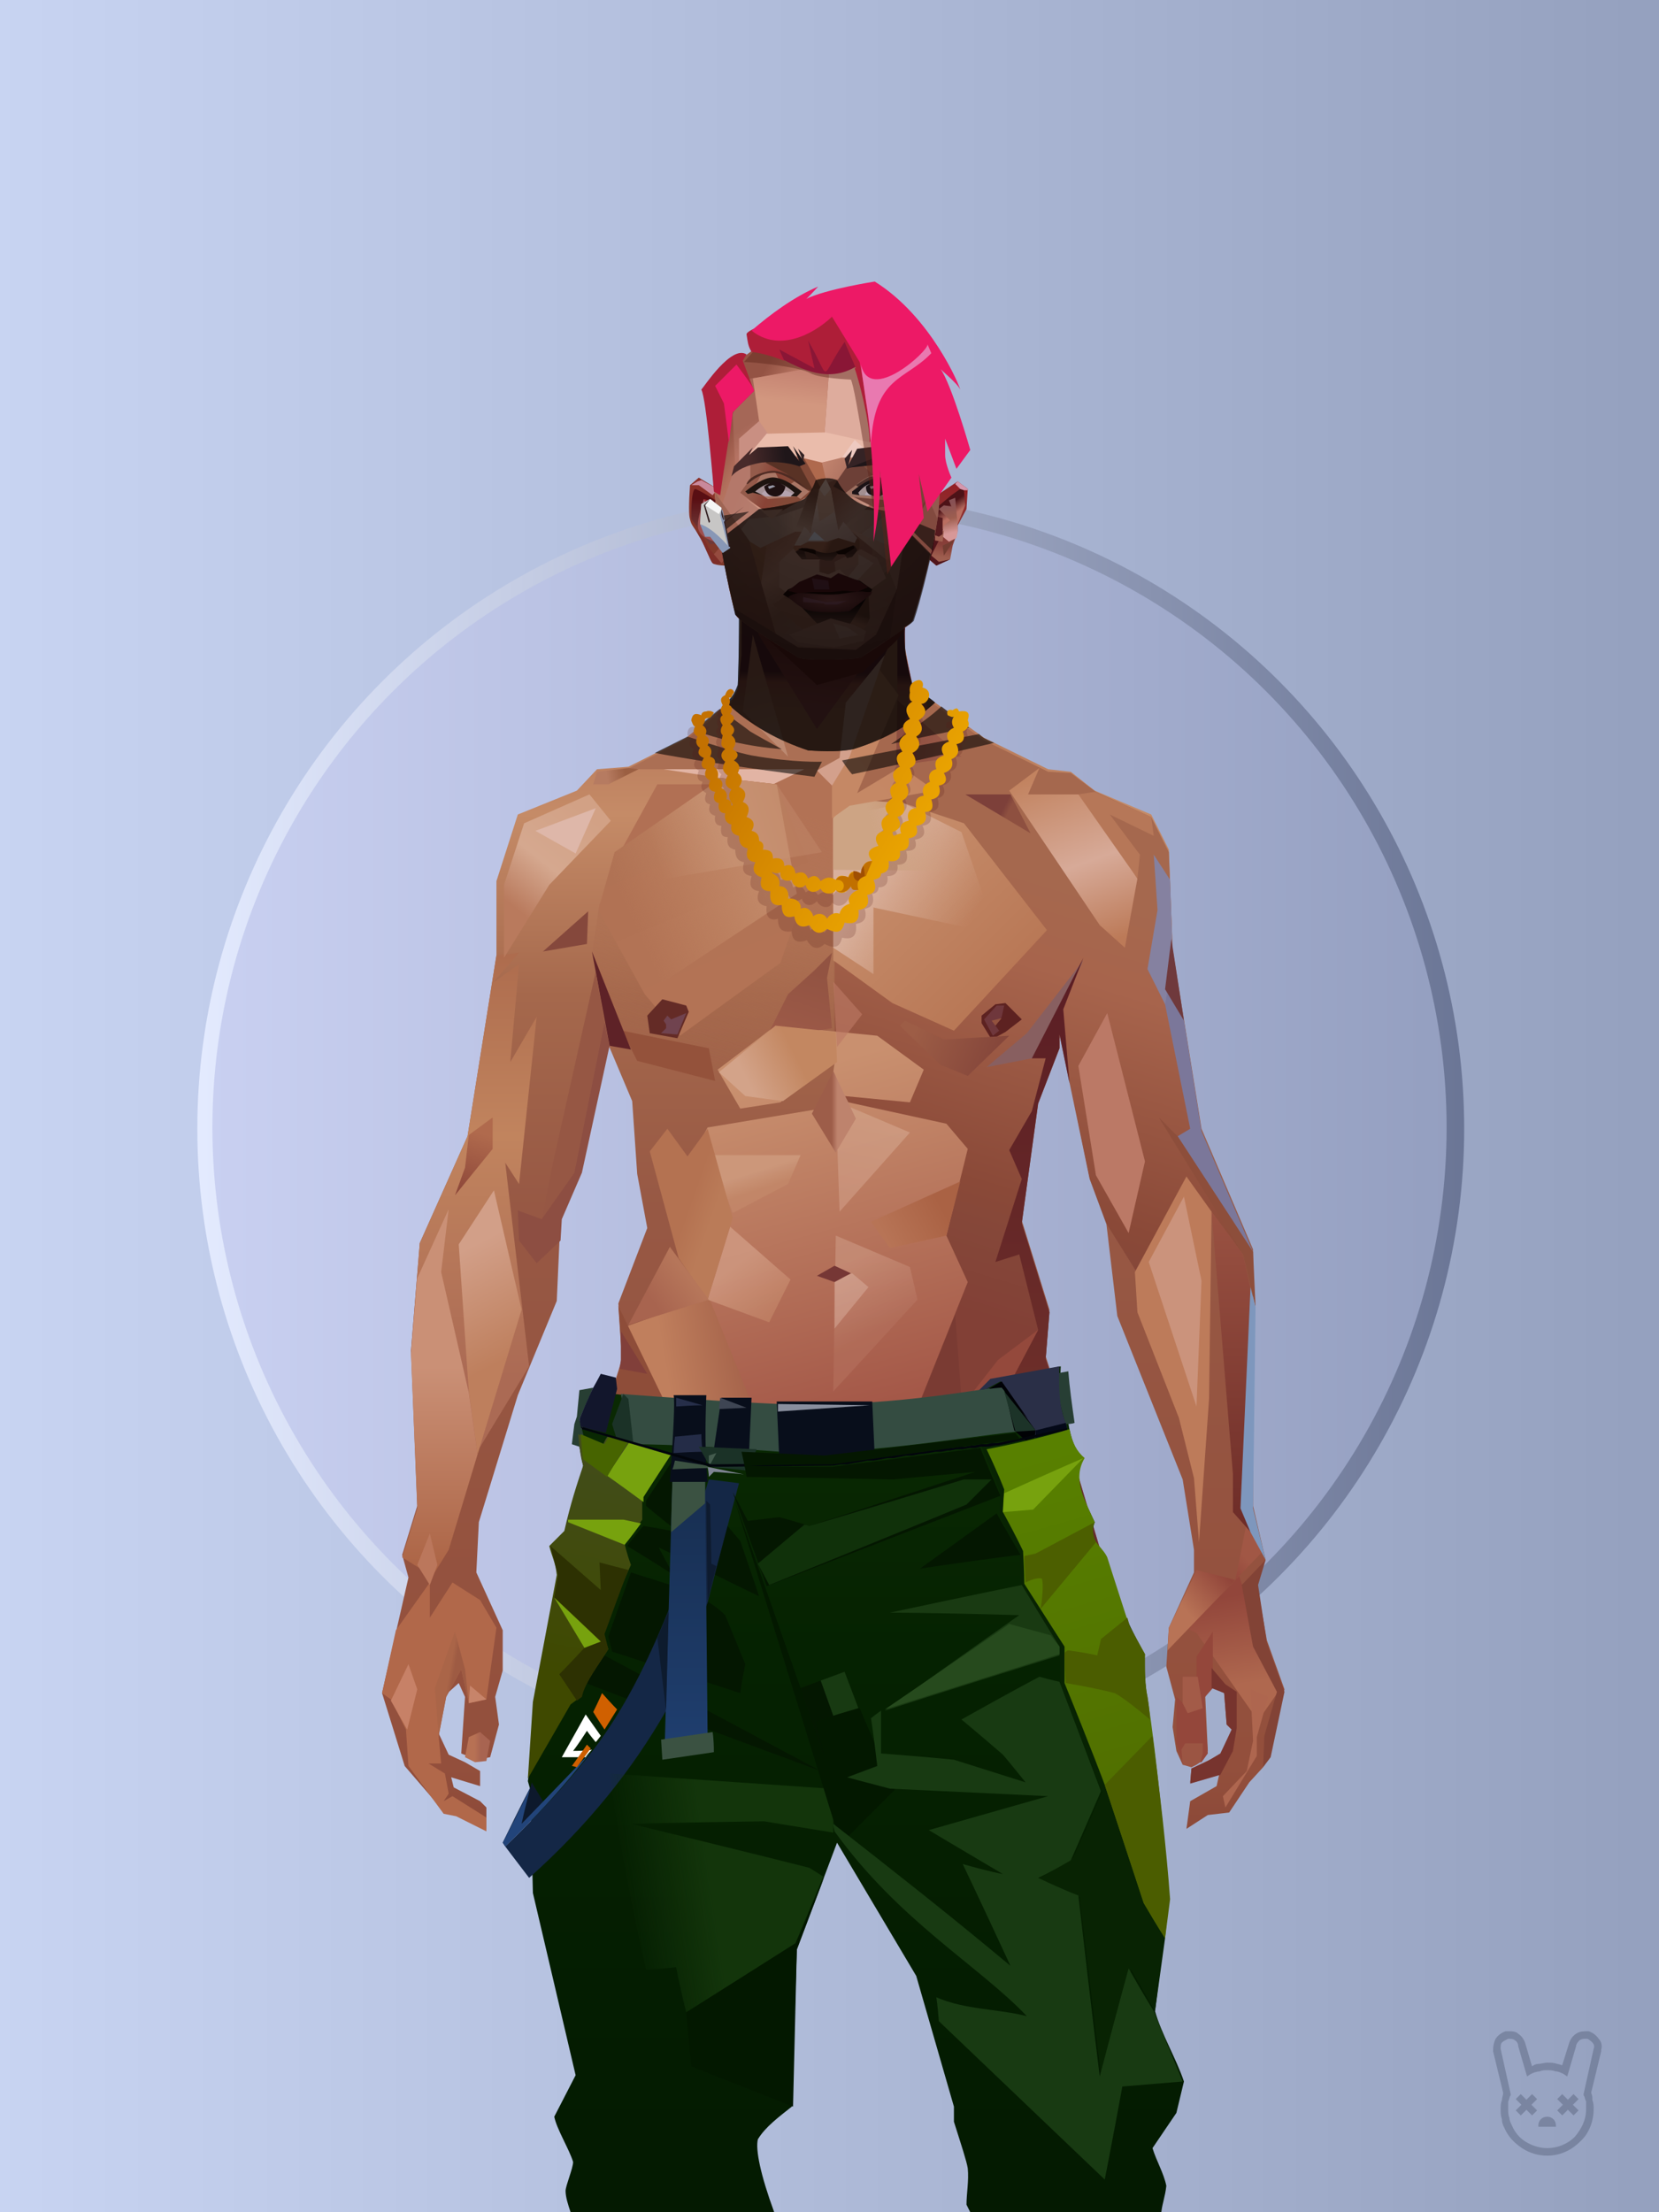 <?xml version="1.0" encoding="UTF-8"?>
<svg width="1320px" height="1760px" viewBox="0 0 1320 1760" version="1.1" xmlns="http://www.w3.org/2000/svg" xmlns:xlink="http://www.w3.org/1999/xlink">
<defs >
<linearGradient x1="0%" y1="41%" x2="100%" y2="41%" id="id-bg-29-Artboard-0">
<stop stop-color="#c8d4f2" offset="0%">
</stop >
<stop stop-color="#94a0be" offset="100%">
</stop >
</linearGradient >
<linearGradient x1="0%" y1="50%" x2="100%" y2="50%" id="id-bg-29-Artboard-1">
<stop stop-color="#e4ebff" offset="0%">
</stop >
<stop stop-color="#6a7595" offset="100%">
</stop >
</linearGradient >
<filter width="106%" height="106%" x="-3%" y="-3%" id="id-bg-29-Artboard-2" filterUnits="objectBoundingBox">
<feGaussianBlur in="SourceGraphic" stdDeviation="10">
</feGaussianBlur >
</filter >
<linearGradient x1="0%" y1="50%" x2="100%" y2="50%" id="id-bg-29-Artboard-3">
<stop stop-color="#c9d0f1" offset="0%">
</stop >
<stop stop-color="#949fc0" offset="100%">
</stop >
</linearGradient >
</defs >
<g stroke="none" stroke-width="1" fill="none" id="id-bg-29-Artboard-4" fill-rule="evenodd">
<g id="id-bg-29-Artboard-5">
<rect fill="url(#id-bg-29-Artboard-0)" width="1320" height="1760" x="0" y="0" id="id-bg-29-Artboard-6">
</rect >
<circle cx="661" cy="898" r="504" fill="url(#id-bg-29-Artboard-1)" id="id-bg-29-Artboard-7" filter="url(#id-bg-29-Artboard-2)">
</circle >
<circle cx="660" cy="897" r="491" fill="url(#id-bg-29-Artboard-3)" id="id-bg-29-Artboard-7">
</circle >
</g >
</g >
<defs >
<linearGradient x1="50%" y1="6%" x2="50%" y2="100%" id="id-male-6.6_base_3-0">
<stop stop-color="#b37355" offset="0%">
</stop >
<stop stop-color="#c58b67" offset="8%">
</stop >
<stop stop-color="#a5684c" offset="20%">
</stop >
<stop stop-color="#975844" offset="34%">
</stop >
<stop stop-color="#934f3c" offset="71%">
</stop >
<stop stop-color="#602521" offset="100%">
</stop >
</linearGradient >
<linearGradient x1="50%" y1="-10%" x2="50%" y2="84%" id="id-male-6.6_base_3-1">
<stop stop-color="#a86549" offset="0%">
</stop >
<stop stop-color="#c1845e" offset="49%">
</stop >
<stop stop-color="#ab6a54" offset="100%">
</stop >
</linearGradient >
<linearGradient x1="57%" y1="50%" x2="47%" y2="56%" id="id-male-6.6_base_3-2">
<stop stop-color="#7a3a33" offset="0%">
</stop >
<stop stop-color="#783731" offset="100%">
</stop >
</linearGradient >
<linearGradient x1="45%" y1="35%" x2="55%" y2="47%" id="id-male-6.6_base_3-3">
<stop stop-color="#a66552" offset="0%">
</stop >
<stop stop-color="#824237" offset="100%">
</stop >
</linearGradient >
<linearGradient x1="54%" y1="31%" x2="47%" y2="81%" id="id-male-6.6_base_3-4">
<stop stop-color="#a5684e" offset="0%">
</stop >
<stop stop-color="#a7644c" offset="20%">
</stop >
<stop stop-color="#8a4938" offset="71%">
</stop >
<stop stop-color="#854739" offset="81%">
</stop >
<stop stop-color="#824036" offset="100%">
</stop >
</linearGradient >
<linearGradient x1="43%" y1="38%" x2="54%" y2="44%" id="id-male-6.6_base_3-5">
<stop stop-color="#aa6548" offset="0%">
</stop >
<stop stop-color="#9e5b43" offset="100%">
</stop >
</linearGradient >
<linearGradient x1="46%" y1="8%" x2="58%" y2="82%" id="id-male-6.6_base_3-6">
<stop stop-color="#c9906f" offset="0%">
</stop >
<stop stop-color="#a45848" offset="100%">
</stop >
</linearGradient >
<linearGradient x1="50%" y1="41%" x2="49%" y2="65%" id="id-male-6.6_base_3-7">
<stop stop-color="#622b30" offset="0%">
</stop >
<stop stop-color="#a8594b" offset="27%">
</stop >
<stop stop-color="#ab6f54" offset="100%">
</stop >
</linearGradient >
<linearGradient x1="63%" y1="4%" x2="25%" y2="77%" id="id-male-6.6_base_3-8">
<stop stop-color="#d2a185" offset="0%">
</stop >
<stop stop-color="#d5a88f" offset="55%">
</stop >
<stop stop-color="#b97a5d" offset="100%">
</stop >
</linearGradient >
<linearGradient x1="50%" y1="23%" x2="41%" y2="77%" id="id-male-6.6_base_3-9">
<stop stop-color="#7f3531" offset="0%">
</stop >
<stop stop-color="#9d4d4c" offset="100%">
</stop >
</linearGradient >
<linearGradient x1="47%" y1="22%" x2="55%" y2="89%" id="id-male-6.6_base_3-10">
<stop stop-color="#b57159" offset="0%">
</stop >
<stop stop-color="#bc8971" offset="100%">
</stop >
</linearGradient >
<linearGradient x1="86%" y1="87%" x2="11%" y2="66%" id="id-male-6.6_base_3-11">
<stop stop-color="#9e5c4a" offset="0%">
</stop >
<stop stop-color="#8c4e40" offset="100%">
</stop >
</linearGradient >
<linearGradient x1="71%" y1="11%" x2="50%" y2="100%" id="id-male-6.6_base_3-12">
<stop stop-color="#b27255" offset="0%">
</stop >
<stop stop-color="#a5684c" offset="100%" stop-opacity="0">
</stop >
</linearGradient >
<linearGradient x1="66%" y1="46%" x2="56%" y2="43%" id="id-male-6.6_base_3-13">
<stop stop-color="#8e5040" offset="0%">
</stop >
<stop stop-color="#7d403a" offset="100%">
</stop >
</linearGradient >
<linearGradient x1="100%" y1="41%" x2="50%" y2="63%" id="id-male-6.6_base_3-14">
<stop stop-color="#712725" offset="0%">
</stop >
<stop stop-color="#732825" offset="100%">
</stop >
</linearGradient >
<linearGradient x1="69%" y1="20%" x2="50%" y2="100%" id="id-male-6.6_base_3-15">
<stop stop-color="#925342" offset="0%">
</stop >
<stop stop-color="#9d5a48" offset="100%">
</stop >
</linearGradient >
<linearGradient x1="36%" y1="20%" x2="57%" y2="81%" id="id-male-6.6_base_3-16">
<stop stop-color="#b07254" offset="0%">
</stop >
<stop stop-color="#b37355" offset="100%">
</stop >
</linearGradient >
<linearGradient x1="26%" y1="83%" x2="92%" y2="50%" id="id-male-6.6_base_3-17">
<stop stop-color="#c48864" offset="0%" stop-opacity="0">
</stop >
<stop stop-color="#c38b6b" offset="99%">
</stop >
</linearGradient >
<linearGradient x1="17%" y1="56%" x2="85%" y2="45%" id="id-male-6.6_base_3-18">
<stop stop-color="#d0a183" offset="0%" stop-opacity="0">
</stop >
<stop stop-color="#d0a183" offset="51%">
</stop >
<stop stop-color="#c68e6e" offset="100%">
</stop >
</linearGradient >
<linearGradient x1="17%" y1="24%" x2="74%" y2="87%" id="id-male-6.6_base_3-19">
<stop stop-color="#c78e6c" offset="0%">
</stop >
<stop stop-color="#b87755" offset="100%">
</stop >
</linearGradient >
<linearGradient x1="26%" y1="42%" x2="80%" y2="75%" id="id-male-6.6_base_3-20">
<stop stop-color="#d9b09c" offset="0%">
</stop >
<stop stop-color="#d5a88f" offset="100%" stop-opacity="0">
</stop >
</linearGradient >
<linearGradient x1="29%" y1="56%" x2="77%" y2="50%" id="id-male-6.6_base_3-21">
<stop stop-color="#cda484" offset="0%">
</stop >
<stop stop-color="#cb9d7c" offset="100%" stop-opacity="0">
</stop >
</linearGradient >
<linearGradient x1="74%" y1="24%" x2="34%" y2="74%" id="id-male-6.6_base_3-22">
<stop stop-color="#c38260" offset="0%">
</stop >
<stop stop-color="#c58865" offset="100%">
</stop >
</linearGradient >
<linearGradient x1="66%" y1="100%" x2="40%" y2="0%" id="id-male-6.6_base_3-23">
<stop stop-color="#bc7a58" offset="0%">
</stop >
<stop stop-color="#d7aa98" offset="46%">
</stop >
<stop stop-color="#c28360" offset="100%">
</stop >
</linearGradient >
<linearGradient x1="52%" y1="13%" x2="59%" y2="75%" id="id-male-6.6_base_3-24">
<stop stop-color="#92463b" offset="0%">
</stop >
<stop stop-color="#af684f" offset="100%">
</stop >
</linearGradient >
<linearGradient x1="28%" y1="76%" x2="73%" y2="20%" id="id-male-6.6_base_3-25">
<stop stop-color="#b87356" offset="0%">
</stop >
<stop stop-color="#91453a" offset="67%">
</stop >
<stop stop-color="#a15745" offset="100%">
</stop >
</linearGradient >
<linearGradient x1="50%" y1="0%" x2="50%" y2="100%" id="id-male-6.6_base_3-26">
<stop stop-color="#9a5242" offset="0%">
</stop >
<stop stop-color="#6c2b27" offset="100%">
</stop >
</linearGradient >
<linearGradient x1="66%" y1="59%" x2="24%" y2="66%" id="id-male-6.6_base_3-27">
<stop stop-color="#a36149" offset="0%">
</stop >
<stop stop-color="#c07f5d" offset="100%">
</stop >
</linearGradient >
<linearGradient x1="41%" y1="11%" x2="55%" y2="61%" id="id-male-6.6_base_3-28">
<stop stop-color="#cd9781" offset="0%">
</stop >
<stop stop-color="#b4705c" offset="100%">
</stop >
</linearGradient >
<linearGradient x1="19%" y1="58%" x2="66%" y2="43%" id="id-male-6.6_base_3-29">
<stop stop-color="#d3a389" offset="0%">
</stop >
<stop stop-color="#c38761" offset="100%">
</stop >
</linearGradient >
<linearGradient x1="73%" y1="50%" x2="30%" y2="53%" id="id-male-6.6_base_3-30">
<stop stop-color="#9b5f42" offset="0%">
</stop >
<stop stop-color="#b67b61" offset="100%">
</stop >
</linearGradient >
<linearGradient x1="31%" y1="0%" x2="50%" y2="100%" id="id-male-6.6_base_3-31">
<stop stop-color="#d5a897" offset="0%">
</stop >
<stop stop-color="#d1a08e" offset="100%">
</stop >
</linearGradient >
<linearGradient x1="29%" y1="43%" x2="65%" y2="100%" id="id-male-6.6_base_3-32">
<stop stop-color="#d29d85" offset="0%">
</stop >
<stop stop-color="#c18265" offset="100%">
</stop >
</linearGradient >
<linearGradient x1="13%" y1="78%" x2="84%" y2="50%" id="id-male-6.6_base_3-33">
<stop stop-color="#b77456" offset="0%">
</stop >
<stop stop-color="#aa6244" offset="100%">
</stop >
</linearGradient >
<linearGradient x1="50%" y1="0%" x2="36%" y2="100%" id="id-male-6.6_base_3-34">
<stop stop-color="#d1a187" offset="0%">
</stop >
<stop stop-color="#cc957e" offset="100%">
</stop >
</linearGradient >
<linearGradient x1="50%" y1="28%" x2="64%" y2="55%" id="id-male-6.6_base_3-35">
<stop stop-color="#cf9d80" offset="0%">
</stop >
<stop stop-color="#c38869" offset="100%">
</stop >
</linearGradient >
<linearGradient x1="40%" y1="55%" x2="62%" y2="71%" id="id-male-6.6_base_3-36">
<stop stop-color="#b47251" offset="0%">
</stop >
<stop stop-color="#ba7b58" offset="100%">
</stop >
</linearGradient >
<linearGradient x1="9%" y1="37%" x2="88%" y2="55%" id="id-male-6.6_base_3-37">
<stop stop-color="#9d5d46" offset="0%">
</stop >
<stop stop-color="#86473b" offset="100%">
</stop >
</linearGradient >
<linearGradient x1="62%" y1="19%" x2="50%" y2="100%" id="id-male-6.6_base_3-38">
<stop stop-color="#b06a4d" offset="0%">
</stop >
<stop stop-color="#8e483a" offset="100%">
</stop >
</linearGradient >
<linearGradient x1="45%" y1="18%" x2="51%" y2="67%" id="id-male-6.6_base_3-39">
<stop stop-color="#d29f88" offset="0%">
</stop >
<stop stop-color="#be7f5d" offset="100%">
</stop >
</linearGradient >
<linearGradient x1="50%" y1="43%" x2="50%" y2="100%" id="id-male-6.6_base_3-40">
<stop stop-color="#ca9076" offset="0%">
</stop >
<stop stop-color="#ab6344" offset="100%">
</stop >
</linearGradient >
<linearGradient x1="45%" y1="50%" x2="58%" y2="50%" id="id-male-6.6_base_3-41">
<stop stop-color="#9d5d49" offset="0%">
</stop >
<stop stop-color="#be836d" offset="100%">
</stop >
</linearGradient >
<linearGradient x1="33%" y1="74%" x2="77%" y2="42%" id="id-male-6.6_base_3-42">
<stop stop-color="#a8644f" offset="0%">
</stop >
<stop stop-color="#b6765a" offset="100%">
</stop >
</linearGradient >
<linearGradient x1="63%" y1="59%" x2="38%" y2="59%" id="id-male-6.6_base_3-43">
<stop stop-color="#a86451" offset="0%">
</stop >
<stop stop-color="#b77154" offset="100%">
</stop >
</linearGradient >
<linearGradient x1="50%" y1="0%" x2="50%" y2="100%" id="id-male-6.6_base_3-44">
<stop stop-color="#bd907d" offset="0%">
</stop >
<stop stop-color="#9e5744" offset="100%">
</stop >
</linearGradient >
<linearGradient x1="47%" y1="47%" x2="53%" y2="50%" id="id-male-6.6_base_3-45">
<stop stop-color="#c19b86" offset="0%">
</stop >
<stop stop-color="#9e5744" offset="100%">
</stop >
</linearGradient >
<linearGradient x1="50%" y1="0%" x2="50%" y2="100%" id="id-male-6.6_base_3-46">
<stop stop-color="#ac6553" offset="0%">
</stop >
<stop stop-color="#9e5644" offset="100%">
</stop >
</linearGradient >
<linearGradient x1="50%" y1="0%" x2="50%" y2="100%" id="id-male-6.6_base_3-47">
<stop stop-color="#b28775" offset="0%">
</stop >
<stop stop-color="#b68776" offset="100%">
</stop >
</linearGradient >
<linearGradient x1="0%" y1="55%" x2="100%" y2="55%" id="id-male-6.6_base_3-48">
<stop stop-color="#a2675e" offset="0%">
</stop >
<stop stop-color="#8f4f4c" offset="100%">
</stop >
</linearGradient >
<linearGradient x1="50%" y1="0%" x2="50%" y2="100%" id="id-male-6.6_base_3-49">
<stop stop-color="#af8873" offset="0%">
</stop >
<stop stop-color="#93493e" offset="100%">
</stop >
</linearGradient >
<linearGradient x1="49%" y1="20%" x2="52%" y2="96%" id="id-male-6.6_base_3-50">
<stop stop-color="#9b5650" offset="0%">
</stop >
<stop stop-color="#984d3f" offset="100%">
</stop >
</linearGradient >
<linearGradient x1="50%" y1="0%" x2="50%" y2="100%" id="id-male-6.6_base_3-51">
<stop stop-color="#5a1d24" offset="0%">
</stop >
<stop stop-color="#72332b" offset="100%">
</stop >
</linearGradient >
<linearGradient x1="33%" y1="47%" x2="59%" y2="56%" id="id-male-6.6_base_3-52">
<stop stop-color="#8e4d39" offset="0%">
</stop >
<stop stop-color="#7c3a31" offset="100%">
</stop >
</linearGradient >
</defs >
<g transform="translate(304,473)" id="id-male-6.6_base_3-53">
<polygon points="174 662 139 824 137 906 146 1082 171 1154 176 1211 174 1230 175 1284 287 1284 284 1265 308 1195 306 1124 345 952 343 912 353 879 362 881 371 877 383 904 391 970 434 1079 457 1202 475 1252 475 1284 596 1284 600 1225 591 1146 609 1103 612 997 596 842 545 671 539 640 528 606 531 569 509 498 522 403 539 360 539 348 563 464 576 498 585 574 637 704 646 760 646 778 626 822 624 853 631 879 629 901 632 920 637 931 647 931 657 920 655 877 659 867 670 874 672 899 676 903 667 923 644 934 643 945 666 939 664 948 643 960 640 982 657 971 674 969 690 945 701 933 704 926 707 923 713 892 718 871 704 832 696 786 703 768 693 725 693 521 652 425 629 282 626 203 612 175 567 156 548 141 530 139 479 114 422 73 416 42 415 1 285 0 284 73 279 83 242 114 196 137 171 139 155 156 108 175 91 228 91 287 68 431 30 516 23 602 28 725 16 764 21 782 0 874 18 932 49 968 59 970 83 982 83 965 78 960 57 949 55 941 78 948 78 936 66 929 53 923 45 906 51 875 61 866 66 877 63 922 75 927 86 925 93 899 90 877 96 856 96 824 75 778 77 738 108 637 139 562 142 495 159 458 180 358 199 403 203 461 211 504 188 564 191 608" fill="url(#id-male-6.6_base_3-0)" id="id-male-6.6_base_3-54">
</polygon >
<polygon points="91 287 68 431 30 516 23 602 72 688 117 614 98 452 109 469 123 336 102 372 109 294 88 309 109 285" fill="url(#id-male-6.6_base_3-1)" id="id-male-6.6_base_3-54">
</polygon >
<polygon points="383 906 391 972 434 1081 457 1204 475 1254 475 1287 596 1287 600 1226 591 1148 609 1105 612 999 602 904 584 908 584 846 535 683 456 705 382 878" fill="url(#id-male-6.6_base_3-2)" id="id-male-6.6_base_3-54">
</polygon >
<polygon points="137 907 146 1083 171 1156 176 1212 174 1232 175 1286 175 1287 287 1287 284 1266 308 1197 306 1126 345 954 343 923 293 814 263 724 247 711" fill="url(#id-male-6.6_base_3-3)" id="id-male-6.6_base_3-54">
</polygon >
<polygon points="545 673 539 641 528 608 531 571 509 500 522 405 539 361 539 350 563 465 576 500 601 540 660 491 688 529 652 427 629 283 626 205 612 177 568 157 548 142 530 141 479 116 422 75 416 44 415 3 360 3 360 715 462 724" fill="url(#id-male-6.6_base_3-4)" id="id-male-6.6_base_3-54">
</polygon >
<polygon points="83 984 59 972 49 970 21 932 19 903 7 879 0 874 11 824 38 786 38 814 56 786 78 800 91 822 83 879 69 882 63 855 51 877 45 908 47 930 37 930 50 938 53 954 49 960 56 956 83 973" fill="#b1684a" id="id-male-6.6_base_3-59">
</polygon >
<polygon points="66 855 69 882 63 855 51 877 45 908 42 870 58 825" fill="url(#id-male-6.6_base_3-5)" id="id-male-6.6_base_3-59">
</polygon >
<polygon points="83 879 69 882 70 868" fill="#c7846a" id="id-male-6.6_base_3-59">
</polygon >
<polygon points="481 376 513 349 558 291 522 368" fill="#885f60" id="id-male-6.6_base_3-62">
</polygon >
<polygon points="313 697 260 560 246 448 259 424 355 408 361 366 317 404 285 409 267 378 313 343 394 351 431 378 420 404 368 399 371 404 449 421 466 441 449 510 466 547 406 697 358 717" fill="url(#id-male-6.6_base_3-6)" id="id-male-6.6_base_3-63">
</polygon >
<polygon points="410 90 430 82 423 76 416 45 416 7 286 9 286 48 283 76 278 86 244 114 195 139 366 139 390 70 410 26" fill="url(#id-male-6.6_base_3-7)" id="id-male-6.6_base_3-64">
</polygon >
<polygon points="182 180 133 231 97 289 97 231 113 182 165 159" fill="url(#id-male-6.6_base_3-8)" id="id-male-6.6_base_3-65">
</polygon >
<polygon points="346 107 384 55 409 31 414 23 299 31" fill="url(#id-male-6.6_base_3-9)" id="id-male-6.6_base_3-66">
</polygon >
<polygon points="287 93 295 32 323 129" fill="url(#id-male-6.6_base_3-10)" id="id-male-6.6_base_3-67">
</polygon >
<polygon points="336 139 314 151 270 146 224 139" fill="#e2b4a4" id="id-male-6.6_base_3-68">
</polygon >
<polygon points="410 84 409 136 461 129" fill="url(#id-male-6.6_base_3-11)" id="id-male-6.6_base_3-69">
</polygon >
<polygon points="173 246 167 286 191 351 263 386 328 330 359 330 359 152 348 139 336 139 309 152" fill="url(#id-male-6.6_base_3-12)" id="id-male-6.6_base_3-70">
</polygon >
<polygon points="464 159 516 190 500 159" fill="url(#id-male-6.6_base_3-13)" id="id-male-6.6_base_3-71">
</polygon >
<polygon points="302 31 346 72 382 62 409 37 416 28 416 13" fill="url(#id-male-6.6_base_3-14)" id="id-male-6.6_base_3-72">
</polygon >
<polygon points="263 151 191 202 219 151" fill="#b17054" id="id-male-6.6_base_3-73">
</polygon >
<polygon points="154 206 170 170 122 188" fill="#deb7a9" id="id-male-6.6_base_3-74">
</polygon >
<polygon points="358 285 344 299 323 318 305 354 358 345 354 305" fill="url(#id-male-6.6_base_3-15)" id="id-male-6.6_base_3-75">
</polygon >
<polygon points="260 361 265 387 203 371 191 347" fill="#94523b" id="id-male-6.6_base_3-76">
</polygon >
<polygon points="198 362 181 359 167 284" fill="#5e2227" id="id-male-6.6_base_3-77">
</polygon >
<polygon points="477 341 477 335 488 326 496 325 509 338 496 348 485 354" fill="#5d2221" id="id-male-6.6_base_3-78">
</polygon >
<polygon points="314 151 342 220 317 293 237 351 209 318 172 251 185 205 270 146" fill="url(#id-male-6.6_base_3-16)" id="id-male-6.6_base_3-79">
</polygon >
<polygon points="314 151 330 238 209 318 172 251 185 205 270 146" fill="url(#id-male-6.6_base_3-17)" id="id-male-6.6_base_3-79">
</polygon >
<polygon points="314 151 350 205 220 227 185 205 270 146" fill="url(#id-male-6.6_base_3-18)" opacity="0.369" id="id-male-6.6_base_3-79">
</polygon >
<polygon points="211 335 223 322 242 327 244 332 235 353 213 349" fill="#642b26" id="id-male-6.6_base_3-82">
</polygon >
<polygon points="224 339 226 342 226 345 222 349 235 350 242 333 230 338 227 335" fill="#70434f" id="id-male-6.6_base_3-83">
</polygon >
<polygon points="488 343 491 347 486 351 479 338 489 327 495 327 493 336" fill="#6f373c" id="id-male-6.6_base_3-84">
</polygon >
<polygon points="485 339 488 343 493 337" fill="#92523e" id="id-male-6.6_base_3-85">
</polygon >
<polygon points="359 162 359 291 406 325 455 347 529 267 463 182 415 166" fill="url(#id-male-6.6_base_3-19)" id="id-male-6.6_base_3-86">
</polygon >
<polygon points="359 178 359 281 391 302 391 249 489 270 461 189 415 166" fill="url(#id-male-6.6_base_3-20)" id="id-male-6.6_base_3-86">
</polygon >
<polygon points="359 178 359 219 472 220 461 189 415 166 371 163" fill="url(#id-male-6.6_base_3-21)" id="id-male-6.6_base_3-86">
</polygon >
<polygon points="358 178 372 168 440 156 413 137 378 158 411 80 396 60 358 146" fill="url(#id-male-6.6_base_3-22)" id="id-male-6.6_base_3-89">
</polygon >
<polygon points="346 140 358 152 372 129 400 48 369 86 364 130" fill="#d3a08c" id="id-male-6.6_base_3-90">
</polygon >
<polygon points="591 281 601 226 559 159 514 159 523 138 499 156 571 263" fill="url(#id-male-6.6_base_3-23)" id="id-male-6.6_base_3-91">
</polygon >
<polygon points="609 298 626 332 629 285 627 227 614 207 617 251" fill="#8581a0" id="id-male-6.6_base_3-92">
</polygon >
<polygon points="554 159 567 157 612 177 614 192 579 175 603 207 601 226" fill="#b67758" id="id-male-6.6_base_3-93">
</polygon >
<polygon points="641 823 648 826 697 896 713 873 682 781" fill="url(#id-male-6.6_base_3-24)" id="id-male-6.6_base_3-94">
</polygon >
<polygon points="625 840 700 762 688 738 679 784 648 776 626 822" fill="url(#id-male-6.6_base_3-25)" id="id-male-6.6_base_3-94">
</polygon >
<polygon points="648 862 648 845 661 825 661 870 654 878 657 922 652 929 637 929 632 914 632 893 632 877 644 888" fill="#94473b" id="id-male-6.6_base_3-96">
</polygon >
<polygon points="554 375 577 333 607 451 594 508 568 462" fill="#bb7966" id="id-male-6.6_base_3-97">
</polygon >
<polygon points="623 326 643 425 633 431 693 523 652 427 636 326 625 315" fill="#7b779a" id="id-male-6.6_base_3-98">
</polygon >
<polygon points="628 274 638 339 623 314" fill="#6f393c" id="id-male-6.6_base_3-99">
</polygon >
<polygon points="693 523 695 567 685 525 618 416 633 431" fill="#8d4e3b" id="id-male-6.6_base_3-100">
</polygon >
<polygon points="640 463 599 539 601 571 634 655 646 703 650 754 658 640 660 491" fill="#bd7b5a" id="id-male-6.6_base_3-101">
</polygon >
<polygon points="610 531 648 646 652 546 638 479" fill="#cb937c" id="id-male-6.6_base_3-101">
</polygon >
<polygon points="693 748 677 730 677 700 660 491 685 525 691 552 684 727" fill="url(#id-male-6.6_base_3-26)" id="id-male-6.6_base_3-103">
</polygon >
<polygon points="691 746 703 768 693 727 695 567 691 551 683 727" fill="#7e97bd" id="id-male-6.6_base_3-104">
</polygon >
<polygon points="260 559 310 683 355 716 263 713 238 685 195 582" fill="url(#id-male-6.6_base_3-27)" id="id-male-6.6_base_3-105">
</polygon >
<polygon points="637 931 636 919 639 914 653 914 653 922 651 929 648 931 644 933" fill="#9b5543" id="id-male-6.6_base_3-106">
</polygon >
<polygon points="637 861 637 882 641 890 653 886 649 861" fill="#a35b48" id="id-male-6.6_base_3-107">
</polygon >
<polygon points="691 871 693 912 688 936 669 956 671 965 696 924 696 909 705 877" fill="#ae664f" id="id-male-6.6_base_3-108">
</polygon >
<polygon points="703 768 684 788 693 837 712 873 702 908 701 933 707 925 718 873 704 834 697 788" fill="#824336" id="id-male-6.6_base_3-109">
</polygon >
<polygon points="667 939 643 946 644 934 657 928 667 922 676 903 672 899 670 874 660 870 660 854 671 867 680 873 680 902 677 920" fill="#77342e" id="id-male-6.6_base_3-110">
</polygon >
<polygon points="361 510 359 634 426 561 420 535" fill="url(#id-male-6.6_base_3-28)" opacity="0.626" id="id-male-6.6_base_3-111">
</polygon >
<polygon points="319 403 289 399 268 380 313 343 361 348 362 372" fill="url(#id-male-6.6_base_3-29)" id="id-male-6.6_base_3-112">
</polygon >
<polygon points="171 141 168 151 180 151 204 139 196 138" fill="url(#id-male-6.6_base_3-30)" id="id-male-6.6_base_3-113">
</polygon >
<polygon points="359 308 362 360 382 334" fill="#bb7863" opacity="0.625" id="id-male-6.6_base_3-114">
</polygon >
<polygon points="360 546 360 584 387 551 374 540" fill="url(#id-male-6.6_base_3-31)" opacity="0.626" id="id-male-6.6_base_3-115">
</polygon >
<polygon points="346 542 360 547 373 540 360 534" fill="#763735" id="id-male-6.6_base_3-116">
</polygon >
<polygon points="325 545 277 503 259 561 308 579" fill="url(#id-male-6.6_base_3-32)" opacity="0.758" id="id-male-6.6_base_3-117">
</polygon >
<polygon points="389 499 460 467 449 510 404 520" fill="url(#id-male-6.6_base_3-33)" id="id-male-6.6_base_3-118">
</polygon >
<polygon points="364 491 361 403 420 428" fill="url(#id-male-6.6_base_3-34)" opacity="0.758" id="id-male-6.6_base_3-119">
</polygon >
<polygon points="262 446 333 446 323 469 279 492" fill="url(#id-male-6.6_base_3-35)" opacity="0.758" id="id-male-6.6_base_3-120">
</polygon >
<polygon points="259 425 279 496 259 561 236 528 213 443 227 425 243 447" fill="url(#id-male-6.6_base_3-36)" id="id-male-6.6_base_3-121">
</polygon >
<polygon points="412 343 444 374 466 383 499 351 447 354 416 339" fill="url(#id-male-6.6_base_3-37)" id="id-male-6.6_base_3-122">
</polygon >
<polygon points="164 252 163 278 128 284" fill="#85483c" id="id-male-6.6_base_3-123">
</polygon >
<polygon points="58 478 88 441 88 416 69 430 66 456" fill="url(#id-male-6.6_base_3-38)" id="id-male-6.6_base_3-124">
</polygon >
<polygon points="76 684 69 634 61 517 89 474 111 569" fill="url(#id-male-6.6_base_3-39)" id="id-male-6.6_base_3-125">
</polygon >
<polygon points="53 489 47 539 69 635 76 684 53 760 40 781 16 766 28 727 23 604 28 544" fill="url(#id-male-6.6_base_3-40)" id="id-male-6.6_base_3-126">
</polygon >
<polygon points="136 452 127 497 153 460 177 340 170 300" fill="#965744" id="id-male-6.6_base_3-127">
</polygon >
<polygon points="181 359 159 460 143 497 142 514 123 532 109 514 108 490 127 497 153 460 177 340" fill="#8d4e42" id="id-male-6.6_base_3-127">
</polygon >
<polygon points="38 747 28 772 38 788 44 772" fill="#bb775c" id="id-male-6.6_base_3-129">
</polygon >
<polygon points="359 379 342 413 361 444 377 417" fill="url(#id-male-6.6_base_3-41)" id="id-male-6.6_base_3-130">
</polygon >
<polygon points="196 581 260 561 229 519" fill="url(#id-male-6.6_base_3-42)" id="id-male-6.6_base_3-131">
</polygon >
<polygon points="74 929 66 925 69 909 78 905 86 912 83 928" fill="url(#id-male-6.6_base_3-43)" id="id-male-6.6_base_3-132">
</polygon >
<polygon points="20 903 7 880 21 851 28 871" fill="#c78167" id="id-male-6.6_base_3-133">
</polygon >
<polygon points="218 1123 203 1040 191 913 171 1090 182 1169 230 1208 261 1237 270 1213 234 1175 212 1157 272 1191 281 1169" fill="url(#id-male-6.6_base_3-44)" opacity="0.808" id="id-male-6.6_base_3-134">
</polygon >
<polygon points="182 1207 181 1155 213 1106 236 1166 230 1210" fill="#a8614d" id="id-male-6.6_base_3-135">
</polygon >
<polygon points="187 902 211 1137 227 1161 275 1187 299 1137 272 1009 299 918 269 791 211 836" fill="url(#id-male-6.6_base_3-45)" id="id-male-6.6_base_3-136">
</polygon >
<polygon points="288 1079 311 1040 311 942 295 903 264 1019 275 1188 301 1137" fill="url(#id-male-6.6_base_3-46)" id="id-male-6.6_base_3-137">
</polygon >
<polygon points="584 908 604 1008 608 1106 614 998 599 887" fill="#848bb1" id="id-male-6.6_base_3-138">
</polygon >
<polygon points="430 886 488 1140 535 1115 561 925 566 886 536 816 500 786" fill="url(#id-male-6.6_base_3-47)" opacity="0.792" id="id-male-6.6_base_3-139">
</polygon >
<polygon points="581 921 588 1011 584 1112 576 1162 544 1046 566 886" fill="url(#id-male-6.6_base_3-48)" id="id-male-6.6_base_3-140">
</polygon >
<polygon points="561 1247 518 1200 472 1112 494 931 505 931 594 1188 579 1244" fill="url(#id-male-6.6_base_3-49)" id="id-male-6.6_base_3-141">
</polygon >
<polygon points="531 1221 539 1263 536 1269 516 1287 509 1287 500 1263 513 1199 488 1226 462 1170 472 1101 427 1010 398 877 469 771 518 739 536 818 500 787 433 890 477 1078 534 1212" fill="url(#id-male-6.6_base_3-50)" id="id-male-6.6_base_3-142">
</polygon >
<polygon points="321 1058 284 852 258 721 266 733 371 879 362 883 354 881 343 914 345 954" fill="#995346" id="id-male-6.6_base_3-143">
</polygon >
<polygon points="429 1068 424 875 536 705 454 704 380 865 384 906 391 972" fill="#9e5752" opacity="0.394" id="id-male-6.6_base_3-144">
</polygon >
<polygon points="175 1262 194 1287 206 1287 225 1226 213 1249 175 1221 174 1232" fill="#743428" id="id-male-6.6_base_3-145">
</polygon >
<polygon points="528 1227 554 1234 569 1169 549 1168" fill="#ac7064" id="id-male-6.6_base_3-146">
</polygon >
<polygon points="546 678 545 672 539 641 528 608 531 571 509 500 522 405 539 361 539 350 547 389 542 330 558 289 517 369 528 369 517 411 499 442 509 465 488 531 507 525 522 585 449 724" fill="url(#id-male-6.6_base_3-51)" id="id-male-6.6_base_3-54">
</polygon >
<polygon points="402 722 490 609 522 585 449 723" fill="#94493c" id="id-male-6.6_base_3-148">
</polygon >
<polygon points="174 664 139 826 137 907 139 937 238 690 352 886 354 881 362 883 371 879 383 906 471 773 548 712 596 844 545 673 539 641 478 697 449 723 278 705 232 657 188 566 191 610" fill="url(#id-male-6.6_base_3-52)" id="id-male-6.6_base_3-54">
</polygon >
<polygon points="189 616 211 620 190 586 190 609" fill="#813f3a" id="id-male-6.6_base_3-150">
</polygon >
<polygon points="139 836 225 709 167 697 139 826" fill="#753e2a" id="id-male-6.6_base_3-151">
</polygon >
<polygon points="518 734 596 843 547 678" fill="#622b30" id="id-male-6.6_base_3-152">
</polygon >
<polygon points="415 778 447 726 314 744 329 762" fill="#a6564c" opacity="0.52" id="id-male-6.6_base_3-54">
</polygon >
<polygon points="411 685 463 666 456 573" fill="#7a3b33" id="id-male-6.6_base_3-154">
</polygon >
</g >
<defs >
<linearGradient x1="53%" y1="5%" x2="47%" y2="91%" id="id-male-6.8_face_3-0">
<stop stop-color="#932126" offset="0%">
</stop >
<stop stop-color="#873f39" offset="82%">
</stop >
<stop stop-color="#9e5e4f" offset="100%">
</stop >
</linearGradient >
<linearGradient x1="62%" y1="61%" x2="50%" y2="36%" id="id-male-6.8_face_3-1">
<stop stop-color="#ba6e61" offset="0%">
</stop >
<stop stop-color="#4d1217" offset="100%">
</stop >
</linearGradient >
<linearGradient x1="50%" y1="13%" x2="57%" y2="81%" id="id-male-6.8_face_3-2">
<stop stop-color="#885154" offset="0%">
</stop >
<stop stop-color="#9e5e4f" offset="52%">
</stop >
<stop stop-color="#d79898" offset="100%">
</stop >
</linearGradient >
<linearGradient x1="50%" y1="0%" x2="54%" y2="88%" id="id-male-6.8_face_3-3">
<stop stop-color="#8b2f27" offset="0%">
</stop >
<stop stop-color="#803a2b" offset="100%">
</stop >
</linearGradient >
<linearGradient x1="36%" y1="75%" x2="36%" y2="18%" id="id-male-6.8_face_3-4">
<stop stop-color="#6f3938" offset="0%">
</stop >
<stop stop-color="#590f13" offset="100%">
</stop >
</linearGradient >
<linearGradient x1="33%" y1="21%" x2="62%" y2="79%" id="id-male-6.8_face_3-5">
<stop stop-color="#a56757" offset="0%">
</stop >
<stop stop-color="#b57363" offset="10%">
</stop >
<stop stop-color="#b9735d" offset="53%">
</stop >
<stop stop-color="#d0907a" offset="70%">
</stop >
<stop stop-color="#aa6e5a" offset="88%">
</stop >
<stop stop-color="#ad7464" offset="100%">
</stop >
</linearGradient >
<linearGradient x1="28%" y1="56%" x2="79%" y2="54%" id="id-male-6.8_face_3-6">
<stop stop-color="#c89a8a" offset="0%">
</stop >
<stop stop-color="#e0ad98" offset="16%">
</stop >
<stop stop-color="#c08c7d" offset="100%">
</stop >
</linearGradient >
<linearGradient x1="68%" y1="59%" x2="18%" y2="46%" id="id-male-6.8_face_3-7">
<stop stop-color="#b78372" offset="0%">
</stop >
<stop stop-color="#b4786a" offset="100%">
</stop >
</linearGradient >
<linearGradient x1="26%" y1="17%" x2="91%" y2="50%" id="id-male-6.8_face_3-8">
<stop stop-color="#945344" offset="0%">
</stop >
<stop stop-color="#b3715e" offset="16%">
</stop >
<stop stop-color="#cb8c74" offset="51%">
</stop >
<stop stop-color="#935a4f" offset="100%">
</stop >
</linearGradient >
<linearGradient x1="45%" y1="16%" x2="52%" y2="84%" id="id-male-6.8_face_3-9">
<stop stop-color="#9f6554" offset="0%">
</stop >
<stop stop-color="#925343" offset="100%">
</stop >
</linearGradient >
<linearGradient x1="91%" y1="32%" x2="50%" y2="77%" id="id-male-6.8_face_3-10">
<stop stop-color="#9d6655" offset="0%">
</stop >
<stop stop-color="#a96c5d" offset="100%">
</stop >
</linearGradient >
<linearGradient x1="72%" y1="40%" x2="61%" y2="55%" id="id-male-6.8_face_3-11">
<stop stop-color="#734233" offset="0%">
</stop >
<stop stop-color="#ae705b" offset="100%">
</stop >
</linearGradient >
<linearGradient x1="50%" y1="33%" x2="50%" y2="100%" id="id-male-6.8_face_3-12">
<stop stop-color="#1e0d0c" offset="0%">
</stop >
<stop stop-color="#7f4d40" offset="100%">
</stop >
</linearGradient >
<linearGradient x1="34%" y1="50%" x2="87%" y2="60%" id="id-male-6.8_face_3-13">
<stop stop-color="#d09a88" offset="0%">
</stop >
<stop stop-color="#c38774" offset="100%">
</stop >
</linearGradient >
<linearGradient x1="14%" y1="54%" x2="60%" y2="65%" id="id-male-6.8_face_3-14">
<stop stop-color="#945b4b" offset="0%">
</stop >
<stop stop-color="#894336" offset="50%">
</stop >
<stop stop-color="#824937" offset="100%">
</stop >
</linearGradient >
<linearGradient x1="50%" y1="0%" x2="50%" y2="100%" id="id-male-6.8_face_3-15">
<stop stop-color="#ce9386" offset="0%">
</stop >
<stop stop-color="#c99387" offset="100%">
</stop >
</linearGradient >
<linearGradient x1="50%" y1="9%" x2="44%" y2="54%" id="id-male-6.8_face_3-16">
<stop stop-color="#c58372" offset="0%">
</stop >
<stop stop-color="#d2977f" offset="100%">
</stop >
</linearGradient >
<linearGradient x1="61%" y1="87%" x2="61%" y2="8%" id="id-male-6.8_face_3-17">
<stop stop-color="#deac9d" offset="0%" stop-opacity="0">
</stop >
<stop stop-color="#d69c96" offset="100%">
</stop >
</linearGradient >
<radialGradient cx="50%" cy="39%" r="61%" id="id-male-6.8_face_3-18" fx="50%" fy="39%" gradientTransform="translate(0.5,0.392) scale(0.254,1) rotate(90) scale(1,3) translate(-0.5,-0.392)">
<stop stop-color="#b36061" offset="0%">
</stop >
<stop stop-color="#6c2c2e" offset="100%">
</stop >
</radialGradient >
<linearGradient x1="67%" y1="12%" x2="50%" y2="100%" id="id-male-6.8_face_3-19">
<stop stop-color="#8d5644" offset="0%">
</stop >
<stop stop-color="#e0ad98" offset="100%">
</stop >
</linearGradient >
<linearGradient x1="45%" y1="50%" x2="56%" y2="52%" id="id-male-6.8_face_3-20">
<stop stop-color="#bf7357" offset="0%">
</stop >
<stop stop-color="#945741" offset="100%">
</stop >
</linearGradient >
<linearGradient x1="18%" y1="22%" x2="62%" y2="71%" id="id-male-6.8_face_3-21">
<stop stop-color="#a5624f" offset="0%">
</stop >
<stop stop-color="#c59181" offset="100%">
</stop >
</linearGradient >
<linearGradient x1="50%" y1="35%" x2="87%" y2="93%" id="id-male-6.8_face_3-22">
<stop stop-color="#eec5b7" offset="0%">
</stop >
<stop stop-color="#d1a398" offset="100%">
</stop >
</linearGradient >
<linearGradient x1="50%" y1="115%" x2="50%" y2="50%" id="id-male-6.8_face_3-23">
<stop stop-color="#925f51" offset="0%">
</stop >
<stop stop-color="#593128" offset="100%">
</stop >
</linearGradient >
<linearGradient x1="73%" y1="44%" x2="22%" y2="46%" id="id-male-6.8_face_3-24">
<stop stop-color="#1f1619" offset="0%">
</stop >
<stop stop-color="#492a2a" offset="100%">
</stop >
</linearGradient >
</defs >
<g transform="translate(548,259)" id="id-male-6.8_face_3-25">
<g id="id-male-6.8_face_3-26">
<g transform="translate(0,121)" id="id-male-6.8_face_3-27">
<polygon points="199 13 214 3 222 9 221 25 214 38 214 43 210 54 208 65 197 70 190 64" fill="url(#id-male-6.8_face_3-0)" id="id-male-6.8_face_3-28">
</polygon >
<polygon points="197 24 209 14 216 9 219 10 220 22 214 37 195 43" fill="url(#id-male-6.8_face_3-1)" id="id-male-6.8_face_3-29">
</polygon >
<polygon points="203 38 208 34 199 25 203 22 209 23 207 18 212 16 214 38 214 43 213 48 207 51 201 46" fill="url(#id-male-6.8_face_3-2)" id="id-male-6.8_face_3-28">
</polygon >
<polygon points="212 5 214 3 222 9 222 10 219 10 216 9" fill="#d497ad" id="id-male-6.8_face_3-28">
</polygon >
<polygon points="208 65 197 70 190 64 194 42 199 50 193 62 199 67" fill="#50151b" id="id-male-6.8_face_3-28">
</polygon >
<polygon points="203 62 202 54 211 50" fill="#723c31" id="id-male-6.8_face_3-33">
</polygon >
<polygon points="196 50 202 51 203 42 196 46" fill="#a06051" id="id-male-6.8_face_3-34">
</polygon >
<polygon points="194 45 199 47 202 45 202 32 197 31" fill="#561b1f" id="id-male-6.8_face_3-35">
</polygon >
<path d="M 30 70 C 24 70 20 69 19 68 C 17 66 12 52 8 46 C 4 39 2 38 1 33 C 0 30 0 21 1 6 L 8 0 L 23 9 L 30 70 Z" fill="url(#id-male-6.8_face_3-3)" id="id-male-6.8_face_3-36">
</path >
<polygon points="8 6 2 6 7 3 10 2 23 9 19 14" fill="#c9899b" id="id-male-6.8_face_3-36">
</polygon >
<path d="M 26 68 C 23 69 20 69 19 68 C 17 66 12 52 8 46 C 7 44 6 43 6 42 C 9 45 10 47 12 48 C 13 50 14 52 16 56 L 26 68 Z" fill="#7e2e28" id="id-male-6.8_face_3-36">
</path >
<polygon points="26 68 29 65 27 53 20 61" fill="#954b3f" id="id-male-6.8_face_3-36">
</polygon >
<path d="M 23 19 C 12 12 6 9 5 9 C 3 10 2 18 2 33 L 17 53 L 26 52 L 23 19 Z" fill="url(#id-male-6.8_face_3-4)" id="id-male-6.8_face_3-40">
</path >
<polygon points="12 17 19 19 18 26 15 28 22 38 21 49 12 44" fill="#9c2429" id="id-male-6.8_face_3-41">
</polygon >
<path d="M 27 53 C 16 50 10 47 8 42 C 6 38 8 30 12 17 L 15 23 C 15 36 14 42 15 43 C 15 45 18 46 25 48 L 27 53 Z" fill="#9e4f4f" id="id-male-6.8_face_3-42">
</path >
<polygon points="11 31 19 26 19 18 14 20 12 18" fill="#c07080" id="id-male-6.8_face_3-43">
</polygon >
<polygon points="20 46 17 42 22 37 25 48" fill="#6a3032" id="id-male-6.8_face_3-44">
</polygon >
</g >
<g transform="translate(18,0)" id="id-male-6.8_face_3-45">
<path d="M 20 231 C 18 227 11 201 5 153 C 3 140 2 128 1 117 C -1 91 4 63 8 49 C 9 46 16 35 16 34 C 30 20 56 0 94 0 C 157 0 178 45 181 51 C 183 57 183 111 181 144 C 178 177 162 232 160 235 C 158 239 124 261 119 264 C 113 266 74 267 69 264 C 64 261 22 235 20 231 Z" fill="url(#id-male-6.8_face_3-5)" id="id-male-6.8_face_3-46">
</path >
<polygon points="7 140 17 117 33 106 149 120 167 144 154 168 73 161 39 177 29 171" fill="url(#id-male-6.8_face_3-6)" id="id-male-6.8_face_3-47">
</polygon >
<polygon points="7 140 17 117 33 106 31 136 77 131 86 136 75 144 52 152 49 152 30 154 23 163" fill="url(#id-male-6.8_face_3-7)" id="id-male-6.8_face_3-47">
</polygon >
<path d="M 5 153 C 3 140 2 128 1 117 C -1 91 4 63 8 49 C 9 46 16 35 16 34 C 30 20 56 0 94 0 C 157 0 178 45 181 51 C 183 57 183 111 181 144 C 181 149 180 153 179 158 L 159 161 L 145 148 L 115 146 L 101 161 L 86 110 L 108 103 C 144 108 161 111 161 110 C 158 100 155 92 154 86 C 152 81 151 76 149 69 L 159 43 L 95 32 L 26 43 L 17 71 L 19 112 L 5 153 Z" fill="url(#id-male-6.8_face_3-8)" id="id-male-6.8_face_3-46">
</path >
<polygon points="39 209 44 175 39 177 29 171" fill="#b57154" id="id-male-6.8_face_3-47">
</polygon >
<path d="M 20 231 C 18 227 11 201 5 153 C 4 146 3 140 3 133 L 30 171 L 54 255 C 40 246 21 234 20 231 Z" fill="url(#id-male-6.8_face_3-9)" id="id-male-6.8_face_3-46">
</path >
<polygon points="120 214 141 194 148 212 132 249 115 262 65 259 56 251 73 255 98 256" fill="url(#id-male-6.8_face_3-10)" id="id-male-6.8_face_3-52">
</polygon >
<path d="M 20 231 C 19 230 19 228 18 225 L 69 256 L 115 258 L 131 246 L 148 209 L 145 247 C 134 254 122 262 119 264 C 113 266 74 267 69 264 C 64 261 22 235 20 231 Z" fill="#764037" id="id-male-6.8_face_3-46">
</path >
<polygon points="80 183 80 201 103 202 128 183 128 174 108 161" fill="#a66755" id="id-male-6.8_face_3-54">
</polygon >
<polygon points="99 197 98 188 119 178 132 185 139 201 121 214" fill="#be8572" id="id-male-6.8_face_3-55">
</polygon >
<polygon points="108 201 117 190 117 182 129 189 115 204" fill="#cc9b8c" id="id-male-6.8_face_3-56">
</polygon >
<polygon points="60 213 54 208 54 188 67 176 88 184 86 187 86 196 93 198 102 194 113 205" fill="#d69b88" id="id-male-6.8_face_3-57">
</polygon >
<polygon points="49 222 65 211 125 212 126 233 120 246 75 244" fill="url(#id-male-6.8_face_3-11)" id="id-male-6.8_face_3-58">
</polygon >
<polygon points="125 214 110 238 84 237 70 222" fill="url(#id-male-6.8_face_3-12)" id="id-male-6.8_face_3-59">
</polygon >
<polygon points="69 252 62 246 95 233 113 238 123 243 121 251 98 256" fill="#ba806f" id="id-male-6.8_face_3-60">
</polygon >
<polygon points="102 249 97 237 108 240 117 246" fill="#c69384" id="id-male-6.8_face_3-61">
</polygon >
<polygon points="151 171 140 187 108 161 141 174" fill="url(#id-male-6.8_face_3-13)" id="id-male-6.8_face_3-62">
</polygon >
<polygon points="117 109 126 125 157 130 163 120 151 101" fill="#7d4c3d" id="id-male-6.8_face_3-63">
</polygon >
<polygon points="160 158 150 172 141 175 119 166 143 148" fill="#cb9d8d" id="id-male-6.8_face_3-62">
</polygon >
<polygon points="160 128 146 114 155 108 164 117 167 125 163 122" fill="#8c594e" id="id-male-6.8_face_3-65">
</polygon >
<polygon points="86 130 91 122 88 109 70 105" fill="#af694d" id="id-male-6.8_face_3-66">
</polygon >
<polygon points="23 133 41 147 57 147 80 134 85 140 87 129 74 106 31 109 31 122" fill="url(#id-male-6.8_face_3-14)" id="id-male-6.8_face_3-67">
</polygon >
<polygon points="43 109 60 118 72 128 82 133 69 109 52 105" fill="#593225" id="id-male-6.8_face_3-68">
</polygon >
<polygon points="28 138 48 154 57 146 42 147" fill="#ce9581" id="id-male-6.8_face_3-69">
</polygon >
<polygon points="94 31 159 40 152 69 154 90 145 103 90 86" fill="#deac9d" id="id-male-6.8_face_3-70">
</polygon >
<path d="M 180 154 C 175 187 161 232 160 235 C 159 237 151 243 142 249 L 154 166 L 172 136 L 180 154 Z" fill="#824a3f" id="id-male-6.8_face_3-46">
</path >
<polygon points="121 35 159 40 152 69 154 90 145 103 138 101" fill="url(#id-male-6.8_face_3-15)" id="id-male-6.8_face_3-70">
</polygon >
<polygon points="38 76 33 42 94 31 90 86 42 86" fill="url(#id-male-6.8_face_3-16)" id="id-male-6.8_face_3-73">
</polygon >
<polygon points="45 86 38 76 22 90 22 112" fill="#c98f82" id="id-male-6.8_face_3-74">
</polygon >
<path d="M 32 20 C 47 10 68 0 94 0 C 115 0 131 5 143 11 L 161 32 L 143 38 L 139 62 L 93 34 L 32 20 Z" fill="url(#id-male-6.8_face_3-17)" opacity="0.484" id="id-male-6.8_face_3-46">
</path >
<polygon points="174 133 176 78 165 112" fill="#b7868e" id="id-male-6.8_face_3-76">
</polygon >
<polygon points="167 55 176 78 169 100" fill="#854f45" id="id-male-6.8_face_3-76">
</polygon >
<polygon points="28 105 44 86 91 85 140 96 88 109 55 101" fill="#eabcab" id="id-male-6.8_face_3-78">
</polygon >
<polygon points="104 105 128 105 160 106 154 87 144 99 126 102 114 91" fill="#eecac1" id="id-male-6.8_face_3-79">
</polygon >
</g >
</g >
<g transform="translate(75,197)" id="id-male-6.8_face_3-80">
<polygon points="0 17 4 13 27 3 38 6 44 2 61 6 71 13 69 17 34 28 5 20" fill="#290b08" id="id-male-6.8_face_3-81">
</polygon >
<polygon points="12 16 4 14 13 7 27 1 38 4 44 0 60 6 68 11 59 15 49 14 38 15 24 15" fill="#621c21" id="id-male-6.8_face_3-81">
</polygon >
<polygon points="36 6 37 13 25 13 23 4" fill="#7c3a4f" id="id-male-6.8_face_3-81">
</polygon >
<path d="M 4 19 C 11 25 16 29 22 30 C 30 32 52 31 53 30 C 54 29 60 25 70 17 L 71 14 C 71 15 70 15 67 15 C 64 15 64 14 58 15 C 52 15 48 17 37 17 C 26 17 15 15 12 16 C 10 16 7 17 4 19 Z" fill="url(#id-male-6.8_face_3-18)" id="id-male-6.8_face_3-84">
</path >
<polygon points="16 19 16 23 33 24 33 25 43 25 51 22 34 23" fill="#c07aa2" opacity="0.532" id="id-male-6.8_face_3-85">
</polygon >
</g >
<polygon points="95 135 84 164 97 164 104 130 99 130" fill="url(#id-male-6.8_face_3-19)" id="id-male-6.8_face_3-86">
</polygon >
<polygon points="84 175 83 177 90 186 105 186 109 187 114 187 119 181 124 182 126 185 130 184 136 177 136 171 134 169 105 165" fill="url(#id-male-6.8_face_3-20)" id="id-male-6.8_face_3-87">
</polygon >
<polygon points="119 163 111 125 119 122 144 143" fill="url(#id-male-6.8_face_3-21)" id="id-male-6.8_face_3-88">
</polygon >
<path d="M 84 175 L 92 160 L 97 165 L 104 130 L 109 122 L 113 130 L 119 163 L 123 156 L 134 169 L 132 173 L 119 169 L 110 172 L 95 172 C 93 173 91 174 89 175 C 88 175 86 175 84 175 Z" fill="url(#id-male-6.8_face_3-22)" id="id-male-6.8_face_3-89">
</path >
<polygon points="179 128 167 143 148 145 115 128 126 112 137 110 148 120 161 118 172 126" fill="#6d4037" id="id-male-6.8_face_3-90">
</polygon >
<polygon points="102 140 104 130 108 136 113 130 116 148 104 156" fill="#e4ad96" id="id-male-6.8_face_3-89">
</polygon >
<polygon points="95 171 100 164 108 171" fill="#f0ecfd" id="id-male-6.8_face_3-92">
</polygon >
<path d="M 110 181 C 103 181 97 177 93 177 C 90 177 88 178 85 180 L 90 186 L 105 186 L 109 187 L 114 187 L 119 181 L 124 182 L 126 185 L 130 184 L 134 179 C 133 176 132 175 131 175 C 130 175 117 181 110 181 Z" fill="url(#id-male-6.8_face_3-23)" id="id-male-6.8_face_3-87">
</path >
<polygon points="92 180 94 186 105 186 97 179" fill="#895445" id="id-male-6.8_face_3-87">
</polygon >
<polygon points="117 180 131 175 132 177 124 182 119 182" fill="#290e08" id="id-male-6.8_face_3-95">
</polygon >
<polygon points="87 178 90 177 99 178 101 179 101 182 94 180" fill="#290e08" id="id-male-6.8_face_3-96">
</polygon >
<g transform="translate(34,94)" id="id-male-6.8_face_3-97">
<path d="M 0 26 C 4 21 12 17 24 15 C 35 14 45 15 54 18 L 59 16 L 49 2 L 54 14 L 45 2 L 21 3 L 14 9 L 17 3 L 2 18 L 0 26 Z" fill="url(#id-male-6.8_face_3-24)" id="id-male-6.8_face_3-98">
</path >
<polygon points="122 15 138 16 148 23 147 13 136 5 120 9" fill="#492a2a" id="id-male-6.8_face_3-99">
</polygon >
<polygon points="53 4 58 9 57 14" fill="#332325" id="id-male-6.8_face_3-100">
</polygon >
<polygon points="90 12 92 20 132 5 125 1 100 4 93 17 96 5" fill="#352325" id="id-male-6.8_face_3-101">
</polygon >
<polygon points="94 19 123 16 122 8" fill="#1f1619" id="id-male-6.8_face_3-102">
</polygon >
</g >
<path d="M 165 122 L 165 128 L 170 132 L 158 139 L 126 136 L 125 133 L 133 127 C 140 121 147 118 152 118 C 157 118 162 120 165 122 Z" fill="#9d7061" id="id-male-6.8_face_3-103">
</path >
<path d="M 136 129 L 133 127 C 139 123 143 120 146 120 L 150 123 L 136 129 Z" fill="#4f302b" id="id-male-6.8_face_3-103">
</path >
<path d="M 130 134 L 130 132 C 140 124 148 120 155 121 C 159 122 162 124 166 126 C 168 127 170 128 174 130 C 172 133 171 133 169 132 C 168 133 167 133 167 134 C 165 135 162 136 158 136 L 136 135 L 130 134 Z" fill="#1c1316" id="id-male-6.8_face_3-105">
</path >
<path d="M 135 133 L 136 135 L 158 136 L 165 132 C 158 127 153 125 149 125 C 144 125 139 128 135 133 Z" fill="#b5a7b5" id="id-male-6.8_face_3-106">
</path >
<path d="M 135 133 L 136 135 L 140 135 C 142 131 144 129 148 129 C 151 128 155 130 161 134 L 165 132 C 158 127 153 125 149 125 C 144 125 139 128 135 133 Z" fill="#a28f91" id="id-male-6.8_face_3-106">
</path >
<path d="M 149 136 C 154 136 157 134 158 128 C 154 126 151 124 149 124 C 146 124 144 126 141 128 C 141 133 143 135 149 136 Z" fill="#1b1216" id="id-male-6.8_face_3-106">
</path >
<polygon points="144 128 145 130 150 129 150 127" fill="#8f8793" id="id-male-6.8_face_3-109">
</polygon >
<polygon points="53 127 58 118 69 117 72 123 80 127 84 124 96 132 89 138 86 136 63 138 57 134" fill="#a97665" id="id-male-6.8_face_3-110">
</polygon >
<path d="M 46 126 C 48 121 54 118 63 116 C 72 114 83 119 96 132 C 84 123 75 118 68 117 C 62 117 55 119 47 126 L 46 126 Z" fill="#4e2b23" id="id-male-6.8_face_3-111">
</path >
<path d="M 47 134 L 45 132 C 55 124 63 120 69 121 C 76 122 82 126 90 132 L 86 136 L 59 135 L 51 133 L 47 134 Z" fill="#1e1410" id="id-male-6.8_face_3-112">
</path >
<path d="M 53 132 L 61 136 L 81 136 L 84 133 C 78 128 73 125 69 125 C 64 125 59 127 53 132 Z" fill="#b4a3af" id="id-male-6.8_face_3-113">
</path >
<path d="M 53 132 L 58 134 C 60 131 63 130 68 130 C 73 130 78 131 83 134 L 84 133 C 78 128 73 125 69 125 C 64 125 59 127 53 132 Z" fill="#a69398" id="id-male-6.8_face_3-113">
</path >
<path d="M 69 136 C 73 136 76 133 77 128 C 74 126 71 124 69 124 C 66 124 63 126 60 128 C 61 133 64 136 69 136 Z" fill="#1e1011" id="id-male-6.8_face_3-113">
</path >
<polygon points="63 128 64 130 69 128 67 127" fill="#999aa8" id="id-male-6.8_face_3-116">
</polygon >
</g >
<defs >
<radialGradient cx="50%" cy="0%" r="86%" id="id-male-7_shadow_facepaint-0" fx="50%" fy="0%" gradientTransform="translate(0.5,0) scale(1,0.786) rotate(90) translate(-0.5,0)">
<stop stop-color="#000000" offset="0%" stop-opacity="0.6">
</stop >
<stop stop-color="#000000" offset="100%" stop-opacity="0.814">
</stop >
</radialGradient >
<radialGradient cx="50%" cy="0%" r="86%" id="id-male-7_shadow_facepaint-0" fx="50%" fy="0%" gradientTransform="translate(0.5,0) scale(1,0.786) rotate(90) translate(-0.5,0)">
<stop stop-color="#000000" offset="0%" stop-opacity="0.6">
</stop >
<stop stop-color="#000000" offset="100%" stop-opacity="0.814">
</stop >
</radialGradient >
</defs >
<g transform="translate(521,380)" opacity="0.805" id="id-male-7_shadow_facepaint-2">
<path d="M 52 49 C 73 33 83 25 83 25 C 101 23 113 20 119 17 C 125 12 128 2 128 2 C 135 0 140 0 145 2 C 153 18 166 24 186 27 C 208 50 219 61 219 61 C 216 74 211 96 205 114 C 204 115 202 117 198 119 C 198 133 200 148 205 165 C 208 169 219 175 223 179 C 205 195 187 207 158 216 C 148 218 137 218 122 217 C 98 209 76 197 57 179 C 61 175 63 173 66 165 C 67 142 67 116 67 112 L 64 109 C 57 79 53 59 52 49 Z" fill="url(#id-male-7_shadow_facepaint-0)" id="id-male-7_shadow_facepaint-3">
</path >
<path d="M 52 49 C 73 33 83 25 83 25 C 101 23 113 20 119 17 C 125 12 128 2 128 2 C 135 0 140 0 145 2 C 153 18 166 24 186 27 C 209 50 220 61 220 61 C 217 74 212 96 206 114 C 205 115 203 117 199 119 C 198 133 200 148 205 165 C 208 169 219 175 223 179 C 205 195 187 207 158 216 C 148 218 137 218 122 217 C 98 209 76 197 57 179 C 61 175 63 173 66 165 C 67 142 67 116 67 112 L 64 109 C 57 79 53 59 52 49 Z" fill="url(#id-male-7_shadow_facepaint-0)" id="id-male-7_shadow_facepaint-3">
</path >
<path d="M 52 45 C 67 33 75 27 75 27 L 49 31 C 51 40 52 45 52 45 Z" fill="#000000" fill-opacity="0.7" id="id-male-7_shadow_facepaint-5">
</path >
<path d="M 221 58 C 201 39 192 29 192 29 L 223 42 C 222 52 221 58 221 58 Z" fill="#000000" fill-opacity="0.7" id="id-male-7_shadow_facepaint-6">
</path >
<path d="M 31 201 C 43 191 50 185 52 184 C 62 192 71 198 76 202 C 81 205 90 210 101 216 C 74 214 51 208 31 201 Z" fill="#000000" fill-opacity="0.7" id="id-male-7_shadow_facepaint-7">
</path >
<path d="M 0 219 C 12 213 20 209 26 206 C 50 214 67 219 77 221 C 111 227 133 226 133 226 L 127 238 C 64 230 21 223 0 219 Z" fill="#000000" fill-opacity="0.7" id="id-male-7_shadow_facepaint-8">
</path >
<path d="M 149 225 C 154 233 157 236 157 236 C 233 220 270 211 270 211 C 263 208 261 207 258 204 C 185 218 149 225 149 225 Z" fill="#000000" fill-opacity="0.7" id="id-male-7_shadow_facepaint-9">
</path >
<path d="M 188 212 C 208 198 221 189 228 182 L 250 199 C 209 207 188 212 188 212 Z" fill="#000000" fill-opacity="0.7" id="id-male-7_shadow_facepaint-10">
</path >
</g >
<defs >
<linearGradient x1="100%" y1="27%" x2="47%" y2="48%" id="id-male-9_cammer_underwear-0">
<stop stop-color="#005fce" offset="0%">
</stop >
<stop stop-color="#003c97" offset="100%">
</stop >
</linearGradient >
<linearGradient x1="18%" y1="50%" x2="89%" y2="32%" id="id-male-9_cammer_underwear-1">
<stop stop-color="#0054cb" offset="0%">
</stop >
<stop stop-color="#007dfb" offset="100%">
</stop >
</linearGradient >
<linearGradient x1="96%" y1="30%" x2="56%" y2="58%" id="id-male-9_cammer_underwear-2">
<stop stop-color="#0080d8" offset="0%">
</stop >
<stop stop-color="#0049af" offset="100%">
</stop >
</linearGradient >
</defs >
<g transform="translate(472,1129)" id="id-male-9_cammer_underwear-3">
<path d="M 0 20 L 6 0 C 32 18 50 31 62 39 C 113 76 158 102 202 102 C 250 103 286 76 332 33 C 339 27 354 17 375 5 L 380 17 L 382 31 C 380 31 378 31 375 32 C 372 33 366 39 356 49 L 233 197 L 229 213 C 215 223 204 227 194 227 C 184 226 173 220 160 209 L 153 193 C 110 138 81 102 67 86 C 44 58 22 37 0 20 Z" fill="url(#id-male-9_cammer_underwear-0)" id="id-male-9_cammer_underwear-4">
</path >
<path d="M 72 52 C 122 89 158 102 202 102 C 250 103 295 74 341 31 L 356 49 L 233 197 L 229 213 C 215 223 204 227 194 227 C 184 226 173 220 160 209 L 153 193 C 110 138 81 102 67 86 L 72 52 Z" fill="url(#id-male-9_cammer_underwear-1)" id="id-male-9_cammer_underwear-4">
</path >
<path d="M 308 106 L 233 197 L 229 213 C 215 223 204 227 194 227 C 184 226 173 220 160 209 L 153 193 C 137 173 125 158 119 149 L 138 155 L 141 136 L 165 208 L 240 168 L 250 131 L 308 106 Z" fill="url(#id-male-9_cammer_underwear-2)" id="id-male-9_cammer_underwear-4">
</path >
<path d="M 196 178 C 209 178 219 167 219 155 C 219 143 209 131 196 131 C 183 131 173 141 173 154 C 173 166 183 178 196 178 Z" fill="#ffc000" id="id-male-9_cammer_underwear-7">
</path >
<path d="M 184 152 C 185 152 187 151 187 149 C 187 147 186 145 185 145 C 183 145 181 147 181 149 C 181 150 182 152 184 152 Z" fill="#0075f1" id="id-male-9_cammer_underwear-7">
</path >
<path d="M 206 152 C 207 152 209 152 209 150 C 209 148 209 146 208 146 C 206 146 204 147 204 149 C 204 150 205 152 206 152 Z" fill="#0075f1" id="id-male-9_cammer_underwear-7">
</path >
<path d="M 181 156 C 179 157 184 170 196 170 C 209 170 213 158 211 157 C 209 157 206 165 196 165 C 187 165 183 156 181 156 Z" fill="#0075f1" id="id-male-9_cammer_underwear-10">
</path >
</g >
<defs >
<linearGradient x1="50%" y1="5%" x2="50%" y2="100%" id="id-male-12_courier_pants_green-0">
<stop stop-color="#0a2903" offset="0%">
</stop >
<stop stop-color="#052201" offset="30%">
</stop >
<stop stop-color="#041a01" offset="100%">
</stop >
</linearGradient >
<linearGradient x1="50%" y1="0%" x2="50%" y2="100%" id="id-male-12_courier_pants_green-1">
<stop stop-color="#172e50" offset="0%">
</stop >
<stop stop-color="#1f3e6e" offset="100%">
</stop >
</linearGradient >
<linearGradient x1="50%" y1="0%" x2="44%" y2="72%" id="id-male-12_courier_pants_green-2">
<stop stop-color="#424d1c" offset="0%">
</stop >
<stop stop-color="#3f4900" offset="100%">
</stop >
</linearGradient >
<linearGradient x1="47%" y1="3%" x2="56%" y2="92%" id="id-male-12_courier_pants_green-3">
<stop stop-color="#588000" offset="0%">
</stop >
<stop stop-color="#4f6b00" offset="100%">
</stop >
</linearGradient >
<linearGradient x1="45%" y1="44%" x2="6%" y2="50%" id="id-male-12_courier_pants_green-4">
<stop stop-color="#13350b" offset="0%">
</stop >
<stop stop-color="#13360b" offset="100%" stop-opacity="0">
</stop >
</linearGradient >
</defs >
<g transform="translate(400,1087)" id="id-male-12_courier_pants_green-5">
<path d="M 216 673 C 205 643 201 623 203 615 C 209 605 220 597 230 589 L 234 464 L 266 379 L 329 485 L 359 589 L 359 601 C 365 620 369 632 370 638 C 371 648 369 658 369 667 L 372 673 L 524 673 C 525 665 527 661 528 652 C 526 642 520 632 517 622 L 536 594 L 542 569 C 536 551 524 531 519 513 L 530 425 C 529 375 510 268 510 229 C 506 220 501 211 496 200 L 480 151 C 475 142 466 138 471 124 C 463 107 453 89 462 74 C 456 68 452 58 450 45 C 443 35 443 18 444 0 C 425 4 406 8 388 11 L 379 20 C 264 45 169 32 73 20 L 63 50 L 61 64 L 64 79 C 63 92 54 112 52 123 L 20 330 L 22 337 L 24 419 L 58 564 L 41 597 C 43 607 53 623 56 633 C 56 638 50 652 50 656 C 50 661 52 667 54 673 L 216 673 Z" fill="url(#id-male-12_courier_pants_green-0)" id="id-male-12_courier_pants_green-6">
</path >
<path d="M 448 46 C 453 46 455 45 455 45 C 453 31 451 17 450 4 L 439 6 C 442 23 445 37 448 46 Z" fill="#273e34" id="id-male-12_courier_pants_green-7">
</path >
<path d="M 189 260 C 121 238 87 227 87 227 C 85 219 84 215 84 215 C 96 181 102 164 102 164 C 129 173 158 179 177 198 L 193 237 C 190 252 189 260 189 260 Z" fill="#041701" id="id-male-12_courier_pants_green-8">
</path >
<path d="M 136 166 C 111 150 99 143 99 143 C 107 132 112 127 112 127 C 130 130 140 132 140 132 C 122 118 114 111 114 111 C 114 108 114 107 114 107 C 128 86 135 75 135 75 C 171 118 189 139 189 139 C 199 168 204 183 204 183 L 124 144 C 132 159 136 166 136 166 Z" fill="#041701" id="id-male-12_courier_pants_green-9">
</path >
<path d="M 409 52 L 398 16 C 375 19 301 33 220 30 C 175 28 134 25 94 22 L 101 62 C 138 62 180 65 221 68 C 284 71 362 57 409 52 Z" fill="#344c41" id="id-male-12_courier_pants_green-10">
</path >
<polygon points="104 62 92 62 87 46 96 22 100 26" fill="#1b3227" id="id-male-12_courier_pants_green-11">
</polygon >
<polygon points="67 66 55 62 57 46 59 40 61 19 72 17 61 42" fill="#273e33" id="id-male-12_courier_pants_green-12">
</polygon >
<path d="M 82 53 C 69 50 62 48 62 48 L 61 42 C 68 25 72 17 72 17 C 76 10 78 6 78 6 C 86 8 90 9 90 9 L 91 18 L 82 53 Z" fill="#12162c" id="id-male-12_courier_pants_green-13">
</path >
<polygon points="168 66 174 25 198 25 196 68" fill="#080e1b" id="id-male-12_courier_pants_green-14">
</polygon >
<polygon points="172 34 194 33 173 25" fill="#3e4553" id="id-male-12_courier_pants_green-15">
</polygon >
<polygon points="220 73 296 72 294 28 218 28" fill="#080e1b" id="id-male-12_courier_pants_green-16">
</polygon >
<path d="M 219 36 L 292 31 L 219 30 C 219 34 219 36 219 36 Z" fill="#888e9d" id="id-male-12_courier_pants_green-17">
</path >
<path d="M 253 322 C 128 276 66 252 66 252 L 79 229 C 195 291 253 322 253 322 Z" fill="#041701" id="id-male-12_courier_pants_green-18">
</path >
<path d="M 164 90 C 180 92 188 93 188 93 C 171 156 163 188 163 188 C 141 245 130 274 130 274 C 103 321 68 365 21 407 C 8 390 2 382 2 382 C 29 356 53 330 73 304 C 97 272 115 236 132 194 L 164 90 Z" fill="#142746" id="id-male-12_courier_pants_green-19">
</path >
<path d="M 22 335 C 23 332 23 331 23 331 L 32 346 L 2 382 L 0 379 C 14 350 22 335 22 335 Z" fill="#0d192c" id="id-male-12_courier_pants_green-20">
</path >
<path d="M 2 382 C 1 380 0 379 0 379 C 15 350 22 335 22 335 C 17 354 15 364 15 364 L 70 307 C 49 334 26 359 2 382 Z" fill="#22447a" id="id-male-12_courier_pants_green-21">
</path >
<path d="M 133 92 C 136 51 137 28 136 23 C 153 23 162 23 162 23 C 161 47 161 71 163 92 L 133 92 Z" fill="#080e1b" id="id-male-12_courier_pants_green-22">
</path >
<path d="M 135 82 C 154 81 163 81 163 81 C 163 79 163 79 163 79 L 137 75 C 136 80 135 82 135 82 Z" fill="#3c5242" id="id-male-12_courier_pants_green-23">
</path >
<path d="M 136 69 C 151 68 159 68 159 68 C 158 59 158 54 158 54 L 137 56 C 136 65 136 69 136 69 Z" fill="#242c47" id="id-male-12_courier_pants_green-24">
</path >
<path d="M 138 32 C 152 31 159 31 159 31 L 138 25 C 138 30 138 32 138 32 Z" fill="#262e49" id="id-male-12_courier_pants_green-25">
</path >
<path d="M 135 92 L 129 298 C 152 295 163 293 163 293 L 161 92 L 135 92 Z" fill="url(#id-male-12_courier_pants_green-1)" id="id-male-12_courier_pants_green-26">
</path >
<path d="M 134 132 L 161 109 L 161 92 L 135 92 C 134 119 134 132 134 132 Z" fill="#3b5242" id="id-male-12_courier_pants_green-27">
</path >
<path d="M 127 313 C 154 309 168 307 168 307 C 168 296 167 291 167 291 L 126 297 L 127 313 Z" fill="#3b5242" id="id-male-12_courier_pants_green-28">
</path >
<polygon points="165 80 195 83 202 66 156 64" fill="#1b3227" id="id-male-12_courier_pants_green-29">
</polygon >
<polygon points="164 71 170 69 164 80" fill="#445b4e" id="id-male-12_courier_pants_green-30">
</polygon >
<path d="M 164 88 C 167 85 168 84 168 84 C 184 85 192 86 192 86 L 163 80 C 164 85 164 88 164 88 Z" fill="#7f8593" id="id-male-12_courier_pants_green-31">
</path >
<path d="M 134 70 C 100 60 84 55 84 55 C 81 59 80 62 80 62 C 67 57 60 54 60 54 C 61 64 62 73 64 79 C 59 94 54 109 49 131 L 37 143 C 39 151 42 156 43 166 L 24 267 L 20 328 L 54 269 L 62 263 C 65 252 76 238 84 225 L 80 213 C 87 194 94 175 102 158 C 98 147 97 141 97 141 C 106 129 111 122 111 122 L 111 105 C 126 82 134 70 134 70 Z" fill="url(#id-male-12_courier_pants_green-2)" id="id-male-12_courier_pants_green-32">
</path >
<path d="M 112 104 C 112 107 112 108 112 108 C 93 94 83 87 83 87 L 101 60 L 134 70 C 119 93 112 104 112 104 Z" fill="#77a20e" id="id-male-12_courier_pants_green-33">
</path >
<path d="M 83 88 L 64 74 C 63 70 63 63 62 54 L 81 62 L 85 55 L 100 60 C 88 79 83 88 83 88 Z" fill="#476400" id="id-male-12_courier_pants_green-34">
</path >
<path d="M 97 142 C 67 130 52 124 52 124 C 52 123 52 122 52 122 C 81 122 96 122 96 122 L 110 125 C 102 136 97 142 97 142 Z" fill="#77a20e" id="id-male-12_courier_pants_green-35">
</path >
<path d="M 100 162 C 84 158 77 156 77 156 L 78 178 L 38 143 C 42 159 44 166 44 166 C 42 178 41 184 41 184 C 66 207 78 219 78 219 C 69 222 65 224 65 224 C 52 238 45 245 45 245 L 59 266 L 63 263 C 65 252 78 235 84 225 L 81 213 C 88 194 94 177 100 162 Z" fill="#2d3102" id="id-male-12_courier_pants_green-36">
</path >
<polygon points="65 224 41 184 78 219" fill="#77a20e" id="id-male-12_courier_pants_green-37">
</polygon >
<polygon points="132 195 123 216 130 274" fill="#0d1b2e" id="id-male-12_courier_pants_green-38">
</polygon >
<polygon points="398 13 407 51 416 59 426 56 426 49" fill="#010205" id="id-male-12_courier_pants_green-39">
</polygon >
<path d="M 379 19 L 388 10 L 443 0 C 442 18 443 33 448 45 C 449 48 449 49 449 49 C 432 54 423 57 423 57 C 424 53 424 51 424 51 C 405 25 396 12 396 12 L 385 18 L 379 19 Z" fill="#2a2f47" id="id-male-12_courier_pants_green-40">
</path >
<polygon points="424 51 448 45 449 49 424 57" fill="#040918" id="id-male-12_courier_pants_green-41">
</polygon >
<path d="M 62 48 L 166 78 L 263 77 L 268 76 L 274 76 L 282 75 L 287 74 L 292 73 L 298 72 L 303 72 L 311 71 L 316 70 C 317 70 318 70 318 70 L 323 69 L 329 68 L 334 68 L 339 67 L 346 66 C 347 66 348 66 349 66 L 353 65 L 358 65 L 363 64 L 368 64 L 373 63 C 374 63 374 63 375 63 L 380 62 L 385 62 L 389 61 L 394 61 L 399 60 L 449 49 L 449 51 L 399 62 L 399 62 L 394 63 C 394 63 393 63 392 63 L 387 64 C 387 64 386 64 385 64 L 380 64 L 376 65 L 371 65 L 366 66 L 361 66 L 356 67 C 355 67 355 67 354 67 L 349 68 L 344 68 L 339 69 L 331 70 L 326 71 L 321 71 L 316 72 L 311 73 L 306 73 L 301 74 L 295 75 L 290 75 L 285 76 L 279 77 L 274 78 L 269 78 L 263 79 L 263 79 L 165 80 L 63 50 L 62 48 Z" fill="#02050c" id="id-male-12_courier_pants_green-42" fill-rule="nonzero">
</path >
<path d="M 387 18 C 394 17 397 17 397 17 L 418 42 L 397 12 C 390 16 387 18 387 18 Z" fill="#010206" id="id-male-12_courier_pants_green-43">
</path >
<path d="M 381 64 C 391 89 396 101 396 101 C 395 113 395 119 395 119 C 406 138 411 148 411 148 C 412 165 412 173 412 173 C 433 207 443 225 443 225 L 444 253 L 477 339 L 454 391 L 426 408 L 459 422 L 476 564 L 500 480 L 519 513 L 527 455 L 511 426 L 481 332 C 460 278 449 251 449 251 C 448 231 448 221 448 221 C 427 188 417 172 417 172 C 416 155 416 146 416 146 C 405 127 400 117 400 117 C 401 104 401 98 401 98 L 387 65 C 383 64 381 64 381 64 Z" fill="#082303" id="id-male-12_courier_pants_green-44">
</path >
<path d="M 451 50 C 428 57 406 62 385 66 C 395 87 399 98 399 98 C 398 110 398 116 398 116 C 409 136 414 147 414 147 C 415 164 415 173 415 173 C 436 206 447 223 447 223 C 447 243 447 252 447 252 C 469 306 479 333 479 333 C 500 396 510 427 510 427 C 521 446 527 455 527 455 C 529 435 530 424 530 424 C 526 370 521 317 513 263 C 511 254 510 239 511 229 C 503 215 499 208 499 208 C 487 171 481 152 481 152 C 477 143 465 138 471 124 C 463 106 453 90 463 73 C 457 68 453 61 451 50 Z" fill="url(#id-male-12_courier_pants_green-3)" id="id-male-12_courier_pants_green-45">
</path >
<path d="M 399 101 C 441 82 462 73 462 73 L 422 114 L 398 116 L 399 101 Z" fill="#77a20e" id="id-male-12_courier_pants_green-46">
</path >
<path d="M 415 151 L 424 149 C 456 132 471 124 471 124 C 469 128 469 133 472 140 C 443 175 428 193 428 193 C 430 180 430 172 429 169 C 427 168 422 169 416 172 C 415 158 415 151 415 151 Z" fill="#4c5f00" id="id-male-12_courier_pants_green-47">
</path >
<path d="M 447 228 C 449 226 450 226 450 226 C 465 228 473 230 473 230 C 475 222 476 217 476 217 L 497 200 L 499 207 L 511 229 C 511 242 511 254 513 263 C 515 275 515 281 515 281 C 503 271 494 264 487 260 C 479 258 466 255 448 252 C 447 236 447 228 447 228 Z" fill="#4b5d00" id="id-male-12_courier_pants_green-48">
</path >
<path d="M 517 294 L 479 333 L 510 427 L 527 455 L 531 424 C 528 383 523 340 517 294 Z" fill="#4b5d00" id="id-male-12_courier_pants_green-49">
</path >
<path d="M 304 274 C 375 223 411 198 411 198 C 343 196 308 196 308 196 C 378 181 413 174 413 174 C 433 207 443 223 443 223 L 443 230 C 350 259 304 274 304 274 Z" fill="#193a12" id="id-male-12_courier_pants_green-50">
</path >
<path d="M 403 205 L 436 214 L 443 223 L 443 229 L 304 273 C 370 228 403 205 403 205 Z" fill="#264a1d" id="id-male-12_courier_pants_green-51">
</path >
<path d="M 412 150 C 399 128 393 117 393 117 L 332 161 C 385 153 412 150 412 150 Z" fill="#041701" id="id-male-12_courier_pants_green-52">
</path >
<path d="M 210 175 C 334 127 396 103 396 103 C 385 78 380 65 380 65 C 302 75 262 80 262 80 C 218 80 196 79 196 79 C 241 78 263 78 263 78 C 362 64 412 58 412 58 C 409 55 408 53 408 53 C 307 65 256 71 256 71 C 212 69 190 68 190 68 C 193 81 194 88 194 88 C 271 89 310 90 310 90 C 354 86 376 84 376 84 C 288 113 244 127 244 127 C 228 122 220 120 220 120 C 203 122 195 123 195 123 L 183 100 C 201 150 210 175 210 175 Z" fill="#041701" id="id-male-12_courier_pants_green-53">
</path >
<path d="M 244 127 C 241 126 240 126 240 126 C 215 147 203 157 203 157 C 209 168 212 174 212 174 C 316 132 369 110 369 110 C 382 97 389 90 389 90 L 367 90 C 285 115 244 127 244 127 Z" fill="#10310a" id="id-male-12_courier_pants_green-54">
</path >
<path d="M 146 514 C 140 490 138 478 138 478 C 122 480 114 480 114 480 C 102 427 92 375 85 324 C 201 332 260 336 260 336 C 262 331 263 328 263 328 C 263 356 263 371 263 371 C 226 365 208 362 208 362 C 137 363 102 364 102 364 C 197 387 244 399 244 399 C 252 404 255 406 255 406 L 233 459 C 175 496 146 514 146 514 Z" fill="url(#id-male-12_courier_pants_green-4)" id="id-male-12_courier_pants_green-55">
</path >
<path d="M 162 107 C 164 109 165 110 165 110 C 166 142 166 157 166 157 L 170 159 L 163 187 C 162 134 162 107 162 107 Z" fill="#0e1b2f" id="id-male-12_courier_pants_green-56">
</path >
<polygon points="231 589 150 557 146 514 233 459 256 406 234 464" fill="#031800" id="id-male-12_courier_pants_green-57">
</polygon >
<path d="M 271 378 L 312 337 L 284 272 C 253 261 237 256 237 256 L 184 105 L 264 364 C 268 373 271 378 271 378 Z" fill="#031800" id="id-male-12_courier_pants_green-58">
</path >
<path d="M 237 256 C 261 247 272 243 272 243 C 279 262 283 272 283 272 C 260 279 249 283 249 283 L 256 311 C 243 274 237 256 237 256 Z" fill="#041701" id="id-male-12_courier_pants_green-59">
</path >
<path d="M 479 647 C 391 563 347 521 347 521 C 346 508 345 502 345 502 C 368 512 393 511 417 517 C 379 477 315 441 264 370 C 263 366 263 364 263 364 C 309 400 355 436 404 477 C 379 423 366 396 366 396 C 387 402 398 404 398 404 C 359 381 339 369 339 369 C 402 351 434 342 434 342 C 350 338 308 336 308 336 C 285 330 274 327 274 327 C 290 321 298 318 298 318 C 295 292 293 280 293 280 C 298 276 301 274 301 274 C 301 297 301 308 301 308 C 340 311 359 313 359 313 C 397 325 416 331 416 331 C 404 316 398 309 398 309 C 376 290 365 281 365 281 C 406 258 427 247 427 247 C 438 250 443 251 443 251 C 465 309 476 338 476 338 C 460 375 452 393 452 393 C 435 403 426 407 426 407 C 447 417 458 421 458 421 C 469 517 475 565 475 565 C 490 508 498 479 498 479 C 511 502 518 513 518 513 C 533 550 541 569 541 569 L 493 573 C 484 622 479 647 479 647 Z" fill="#183a12" id="id-male-12_courier_pants_green-60">
</path >
<path d="M 263 278 L 253 250 L 272 243 L 283 272 C 269 276 263 278 263 278 Z" fill="#183a12" id="id-male-12_courier_pants_green-61">
</path >
<polygon points="399 20 408 52 424 51" fill="#1c3328" id="id-male-12_courier_pants_green-62">
</polygon >
<path d="M 74 299 C 69 293 67 290 67 290 C 60 301 56 306 56 306 C 66 306 71 305 71 305 C 67 309 66 311 66 311 C 53 311 47 311 47 311 C 60 288 66 277 66 277 L 78 294 C 75 298 74 299 74 299 Z" fill="#ffffff" id="id-male-12_courier_pants_green-63">
</path >
<path d="M 55 318 C 63 307 67 301 67 301 C 69 303 70 304 70 304 L 59 319 C 56 318 55 318 55 318 Z" fill="#cf5f00" id="id-male-12_courier_pants_green-64">
</path >
<path d="M 72 275 C 77 265 79 260 79 260 C 87 269 91 273 91 273 L 81 289 C 75 280 72 275 72 275 Z" fill="#d06000" id="id-male-12_courier_pants_green-65">
</path >
</g >
<defs >
<linearGradient x1="83%" y1="68%" x2="5%" y2="26%" id="id-male-19_cammer_necklace-0">
<stop stop-color="#eca701" offset="0%">
</stop >
<stop stop-color="#c37101" offset="100%">
</stop >
</linearGradient >
</defs >
<g transform="translate(547,541)" id="id-male-19_cammer_necklace-1">
<path d="M 183 9 C 186 9 187 12 186 16 C 194 17 190 28 185 28 C 189 33 189 38 183 42 C 187 48 186 52 180 54 C 184 60 183 64 178 68 C 182 74 181 78 175 81 C 179 87 178 91 172 93 C 176 99 175 104 169 107 C 173 113 172 117 165 119 C 169 126 168 130 161 132 C 161 132 162 133 162 135 C 162 135 162 135 162 135 L 163 135 C 163 135 165 134 169 133 C 167 128 169 124 174 123 C 173 116 175 113 181 112 C 179 107 181 104 187 103 C 184 97 186 93 192 91 C 190 86 192 82 197 81 C 195 75 197 71 202 70 C 200 64 201 61 207 59 C 204 53 206 49 211 47 C 209 45 209 42 211 38 C 210 39 208 39 206 38 C 205 34 206 33 210 33 C 213 31 214 32 215 34 C 222 33 224 36 222 41 C 224 46 222 49 218 51 C 220 56 219 60 213 61 C 216 67 214 71 209 73 C 211 78 209 82 203 84 C 206 89 204 93 199 94 C 201 101 199 104 193 105 C 195 112 193 115 187 116 C 190 122 188 126 181 127 C 183 133 181 136 174 136 C 176 143 174 147 167 147 C 168 153 165 156 159 156 C 160 161 158 165 152 165 C 152 168 150 170 147 170 C 149 177 147 181 141 182 C 143 189 141 193 134 194 C 135 203 132 207 123 205 C 121 213 117 214 109 210 C 104 215 99 214 95 207 C 87 210 83 207 83 200 C 75 201 72 198 72 190 C 65 192 62 188 63 180 C 57 179 54 175 57 168 C 50 167 49 163 51 156 C 45 155 43 152 45 145 C 40 144 38 141 38 135 C 33 134 31 131 32 125 C 27 125 26 122 27 116 C 23 116 21 113 22 108 C 18 107 16 104 18 99 C 14 98 13 95 15 90 C 11 88 10 85 12 81 C 8 80 7 77 9 72 C 5 70 4 67 7 63 C 3 62 3 59 5 55 C 1 53 1 50 3 47 C 1 46 0 45 0 43 C 0 38 3 36 8 38 C 8 38 10 38 14 37 L 14 37 L 14 37 C 14 37 15 37 18 37 C 18 37 17 38 14 40 C 14 40 13 41 10 42 C 10 43 10 44 8 45 C 12 47 13 50 10 54 C 14 55 15 58 12 62 C 16 64 17 67 15 71 C 18 72 19 75 18 79 C 21 81 22 84 20 88 C 24 90 25 92 24 96 C 28 98 29 101 28 105 C 30 105 32 107 32 110 C 33 110 33 110 33 109 C 30 105 29 101 31 98 C 27 95 26 91 29 86 C 25 84 24 80 27 75 C 23 72 23 68 27 64 C 27 64 26 64 26 64 L 26 63 C 25 63 24 62 24 61 C 23 60 24 58 25 54 C 22 51 22 48 25 45 C 22 42 22 40 25 37 C 23 35 23 32 25 30 C 22 26 24 23 28 22 C 30 16 36 19 35 22 C 35 24 34 25 31 24 C 32 26 32 28 30 29 C 33 31 33 33 31 36 C 34 39 35 42 31 45 C 35 48 35 51 32 54 C 36 57 36 61 33 64 C 38 67 38 71 34 74 C 39 77 39 80 37 84 C 41 88 41 91 38 96 C 44 98 44 102 41 108 C 46 110 47 113 45 119 C 50 121 51 125 48 131 C 52 131 54 134 54 139 C 57 140 58 142 58 145 C 63 146 66 148 65 153 C 71 152 74 154 74 159 C 80 158 83 159 84 165 C 89 163 92 164 94 169 C 98 166 101 167 104 171 C 107 168 111 168 116 171 C 118 167 121 166 126 169 C 127 164 131 162 136 165 C 137 158 140 155 145 155 C 141 149 142 145 150 143 C 147 137 148 133 154 131 C 151 125 152 121 158 118 C 155 113 156 108 161 105 C 158 99 159 95 165 92 C 161 87 162 82 167 79 C 163 73 164 69 170 66 C 166 61 167 56 173 53 C 169 47 170 43 175 40 C 171 35 172 30 178 27 C 175 26 174 24 176 19 C 175 13 177 10 183 9 Z M 71 163 C 69 164 67 165 64 164 L 64 164 L 65 164 C 69 166 71 170 70 174 L 70 174 C 76 175 78 179 78 185 C 85 183 88 190 87 193 C 94 190 97 196 98 199 C 103 195 107 198 109 201 C 112 196 117 196 119 197 C 119 191 124 189 127 189 C 124 182 133 178 134 178 C 130 178 128 177 128 174 C 126 179 120 182 115 177 C 114 182 106 182 103 176 C 97 182 92 178 91 174 C 86 178 80 174 80 169 C 76 172 70 169 71 163 Z" fill="#551a18" fill-opacity="0.2" id="id-male-19_cammer_necklace-2">
</path >
<path d="M 184 0 C 187 0 188 3 187 6 C 196 8 192 19 186 19 C 191 24 190 28 184 32 C 188 38 187 42 182 45 C 186 50 185 55 179 58 C 183 64 182 68 177 70 C 180 77 179 81 174 83 C 177 89 176 93 171 96 C 174 103 173 107 167 109 C 171 115 169 119 163 121 C 163 121 163 122 164 124 C 164 124 166 123 170 122 C 168 117 170 113 176 112 C 174 106 177 102 182 102 C 181 96 182 93 188 92 C 186 87 188 83 193 81 C 191 76 193 72 198 71 C 196 65 198 62 204 60 C 201 55 202 51 208 49 C 205 44 207 40 212 38 C 210 35 210 32 212 29 C 211 30 209 29 207 28 C 206 25 207 23 211 24 C 214 22 215 22 216 25 C 223 24 225 26 223 32 C 225 36 223 39 219 41 C 221 46 220 50 214 51 C 217 57 215 61 210 63 C 212 68 210 72 204 74 C 207 79 206 83 200 84 C 202 90 200 94 194 95 C 196 101 195 105 189 105 C 191 111 189 115 182 116 C 184 122 182 125 176 126 C 177 132 175 136 169 136 C 170 142 167 145 160 144 C 161 150 159 153 154 154 C 154 157 152 158 148 159 C 151 166 149 170 143 171 C 145 178 143 182 136 183 C 137 191 134 195 125 193 C 123 201 119 202 111 198 C 106 203 101 202 97 195 C 90 198 86 195 85 188 C 78 190 75 187 75 179 C 68 180 65 177 66 168 C 59 168 57 164 59 157 C 53 155 51 151 54 145 C 48 144 46 141 48 134 C 43 133 41 130 41 124 C 36 123 34 120 35 115 C 31 114 29 111 30 106 C 26 106 24 103 25 98 C 21 97 20 94 22 89 C 17 88 16 85 18 80 C 14 78 13 75 15 71 C 11 70 10 67 13 62 C 8 60 8 57 10 54 C 7 52 6 49 8 45 C 5 43 4 41 6 37 C 5 37 4 35 3 32 C 4 27 6 26 11 28 C 11 28 11 25 15 25 C 17 24 20 25 21 26 C 21 26 20 28 18 30 C 18 30 16 30 14 31 C 14 33 13 35 12 36 C 15 38 16 41 14 44 C 17 46 18 48 16 52 C 19 54 20 57 18 61 C 22 62 23 65 21 69 C 24 71 25 74 24 78 C 27 79 29 82 27 86 C 31 88 32 91 31 95 C 33 95 35 96 35 100 C 36 100 36 99 36 99 C 33 95 32 91 35 87 C 30 85 29 81 32 76 C 28 73 27 70 30 65 C 26 62 26 58 30 55 C 29 54 27 53 27 51 C 27 50 27 48 28 44 C 26 42 26 39 28 36 C 26 33 25 30 28 28 C 26 25 26 23 28 20 C 26 16 26 14 30 12 C 32 5 37 7 37 10 C 36 11 35 13 35 14 C 34 14 34 14 33 14 C 34 16 34 18 33 20 C 36 21 36 24 34 27 C 38 29 38 32 34 35 C 38 38 38 41 35 44 C 39 47 39 51 36 55 C 41 58 41 61 37 64 C 42 67 42 70 40 74 C 44 77 44 81 41 85 C 47 88 47 92 44 97 C 49 99 50 103 47 109 C 53 111 54 115 51 120 C 55 121 57 123 57 128 C 60 129 61 131 60 135 C 66 135 68 137 68 142 C 74 141 77 143 77 148 C 82 146 85 148 86 154 C 91 152 94 153 96 158 C 100 155 103 155 106 160 C 110 157 113 156 118 159 C 120 155 123 155 128 157 C 129 152 133 151 138 154 C 139 147 142 144 147 144 C 142 138 144 134 152 132 C 148 126 150 122 156 120 C 153 114 154 110 160 107 C 156 102 157 98 163 94 C 160 88 161 84 166 82 C 162 76 163 72 169 69 C 165 63 166 59 171 57 C 167 51 168 47 174 43 C 170 38 171 34 177 31 C 173 25 173 21 179 17 C 177 17 176 14 177 10 C 176 4 179 1 184 0 Z M 74 153 C 72 154 70 154 68 153 L 67 153 L 68 154 C 72 156 74 159 73 164 L 73 164 C 79 164 81 169 80 174 C 88 173 91 179 90 182 C 96 179 100 186 100 188 C 105 184 110 187 111 190 C 114 185 119 185 121 186 C 122 181 126 179 129 178 C 126 171 135 167 136 167 C 132 167 130 166 130 164 C 128 168 122 172 118 167 C 116 171 108 171 106 166 C 100 171 95 168 94 163 C 89 168 83 163 83 159 C 79 161 73 159 74 153 Z" fill="url(#id-male-19_cammer_necklace-0)" id="id-male-19_cammer_necklace-3">
</path >
<path d="M 147 144 L 142 156 C 137 157 134 160 136 167 C 133 167 131 168 130 164 C 128 168 122 171 118 167 C 125 172 128 158 118 159 C 120 156 124 155 128 157 C 130 153 133 151 138 154 C 139 147 142 144 147 144 Z" fill="#c17000" id="id-male-19_cammer_necklace-4">
</path >
<path d="M 140 148 C 141 152 141 155 141 156 C 139 157 137 158 136 160 C 132 159 132 156 132 152 C 135 152 136 153 138 154 C 138 151 139 149 140 148 Z" fill="#a04f03" id="id-male-19_cammer_necklace-5">
</path >
</g >
<defs >
</defs >
<g transform="translate(557,224)" id="id-male-25_18_hair-0">
<path d="M 35 64 L 43 55 C 170 32 152 77 184 168 L 149 233 L 144 184 L 138 182 C 138 182 124 85 120 78 C 120 78 95 77 88 73 C 80 68 43 64 35 64 Z" fill="#5c231a" opacity="0.44" id="id-male-25_18_hair-1">
</path >
<path d="M 66 62 C 85 72 106 81 128 65 L 117 38 L 59 48 L 66 62 Z" fill="#8a1636" id="id-male-25_18_hair-1">
</path >
<path d="M 122 27 C 115 11 36 36 37 42 C 38 48 38 51 41 56 C 50 57 59 60 67 63 L 63 54 L 91 69 L 86 47 C 105 80 94 79 115 48 L 124 69 L 123 69 C 126 77 135 111 135 128 C 154 102 125 40 122 27 Z" fill="#ae1e38" id="id-male-25_18_hair-1">
</path >
<path d="M 24 212 L 18 216 L 8 203 L 4 203 L 0 193 C 0 193 1 177 1 177 L 8 173 L 17 180 C 17 180 17 182 18 182 L 24 212 Z" fill="#8897b6" id="id-male-25_18_hair-1">
</path >
<path d="M 22 210 C 21 209 10 196 0 193 L 1 177 L 8 173 L 17 180 L 17 181 L 16 186 L 22 210 Z" fill="#c7c6c5" id="id-male-25_18_hair-1">
</path >
<polygon points="15 185 4 178 8 173 17 180 17 181" fill="#f6f6f6" id="id-male-25_18_hair-1">
</polygon >
<polygon points="3 178 7 192 8 191 4 178 8 173 8 173" fill="#2d1a1c" id="id-male-25_18_hair-1">
</polygon >
<path d="M 17 181 L 19 189 L 19 190 C 18 189 17 186 17 184 C 17 183 17 182 17 181 Z" fill="#2d1a1c" id="id-male-25_18_hair-1">
</path >
<path d="M 23 211 C 23 211 19 191 19 191 L 35 179 L 35 179 L 20 191 L 24 211 L 23 211 Z" fill="#2d1a1c" id="id-male-25_18_hair-1">
</path >
<path d="M 43 87 L 26 104 C 24 119 18 155 16 170 L 11 167 C 11 167 5 92 1 86 C 3 84 25 50 37 58 L 34 63 L 43 87 Z" fill="#ae1e38" id="id-male-25_18_hair-1">
</path >
<path d="M 94 4 C 94 4 94 4 93 4 C 94 4 94 4 94 4 Z" fill="#006937" id="id-male-25_18_hair-1">
</path >
<path d="M 43 87 L 26 104 L 23 128 L 19 97 L 12 83 L 29 66 C 31 69 43 84 43 87 Z" fill="#ed1966" id="id-male-25_18_hair-1">
</path >
<path d="M 94 4 C 94 4 94 4 93 4 C 94 4 94 4 94 4 Z" fill="#006937" id="id-male-25_18_hair-1">
</path >
<path d="M 204 149 L 195 125 C 195 125 195 132 195 138 C 195 145 200 156 200 156 L 181 183 L 174 153 L 178 188 L 152 227 C 150 206 143 150 143 150 C 145 173 138 207 138 207 C 140 155 134 99 127 64 L 105 28 C 89 43 62 56 41 39 C 56 26 75 12 94 4 C 92 6 85 14 84 14 C 100 6 139 0 139 0 C 184 28 207 84 207 86 C 205 81 191 70 191 69 C 200 81 215 134 215 134 L 204 149 Z" fill="#ed1966" id="id-male-25_18_hair-1">
</path >
<path d="M 128 66 C 135 98 182 55 181 50 L 184 57 C 163 79 139 75 136 129 C 136 129 135 112 132 95 C 130 81 128 68 128 66 Z" fill="#e979b0" id="id-male-25_18_hair-1">
</path >
</g >
<defs >
</defs >
<g transform="translate(1188,1616)" fill="#343d53" opacity="0.3" id="id-icons-Cammer-0">
<g transform="translate(0,0)" id="id-icons-Cammer-1" fill-rule="nonzero">
<path d="M 78 49 C 79 51 79 53 79 55 C 80 57 80 60 80 62 C 80 72 76 82 69 88 C 62 95 53 99 43 99 C 36 99 29 97 23 93 C 17 89 12 84 9 77 C 8 75 7 73 7 70 C 6 67 6 65 6 62 C 6 60 6 57 7 55 C 7 53 8 51 8 49 L 0 16 C 0 15 0 15 0 15 C 0 11 1 8 2 6 C 4 3 7 1 10 0 C 10 0 11 0 11 0 C 15 0 18 0 20 2 C 23 4 25 7 26 11 L 31 28 C 32 27 34 26 36 26 C 38 26 41 25 43 25 C 46 25 48 25 51 26 C 52 26 54 27 55 27 L 60 11 C 61 7 63 4 66 2 C 69 0 72 0 75 0 C 76 0 76 0 76 0 C 79 1 82 3 84 6 C 86 8 87 11 86 15 C 86 15 86 15 86 16 L 78 49 L 78 49 Z M 74 56 C 73 54 73 52 72 51 L 72 50 L 80 14 L 80 14 C 81 12 80 10 79 9 C 78 8 77 7 75 6 L 74 6 C 72 6 71 6 69 7 C 68 8 66 10 66 12 L 59 36 L 56 34 C 54 33 52 32 50 32 C 47 31 45 31 43 31 C 41 31 39 31 37 32 C 35 32 32 33 30 34 L 27 36 L 20 12 C 20 10 19 8 17 7 C 16 6 14 6 12 6 L 12 6 C 10 7 8 8 7 9 C 6 10 6 12 6 14 L 6 14 L 14 50 L 14 51 C 13 52 13 54 12 56 C 12 58 12 60 12 62 C 12 64 12 67 13 69 C 13 71 14 73 15 75 C 17 80 21 85 26 88 C 31 91 37 93 43 93 C 51 93 59 90 65 84 C 70 78 74 71 74 62 C 74 60 74 58 74 56 L 74 56 Z" id="id-icons-Cammer-2">
</path >
<polygon points="35 54 22 67 18 63 31 50" id="id-icons-Cammer-3">
</polygon >
<polygon points="31 67 18 54 22 50 35 63" id="id-icons-Cammer-3">
</polygon >
<polygon points="68 54 55 67 51 63 64 50" id="id-icons-Cammer-3">
</polygon >
<polygon points="64 67 51 54 55 50 68 63" id="id-icons-Cammer-3">
</polygon >
</g >
<path d="M 43 68 C 47 68 50 71 50 75 C 50 76 50 76 50 76 L 36 76 C 36 76 36 76 36 75 C 36 71 39 68 43 68 Z" id="id-icons-Cammer-3">
</path >
</g >
</svg>